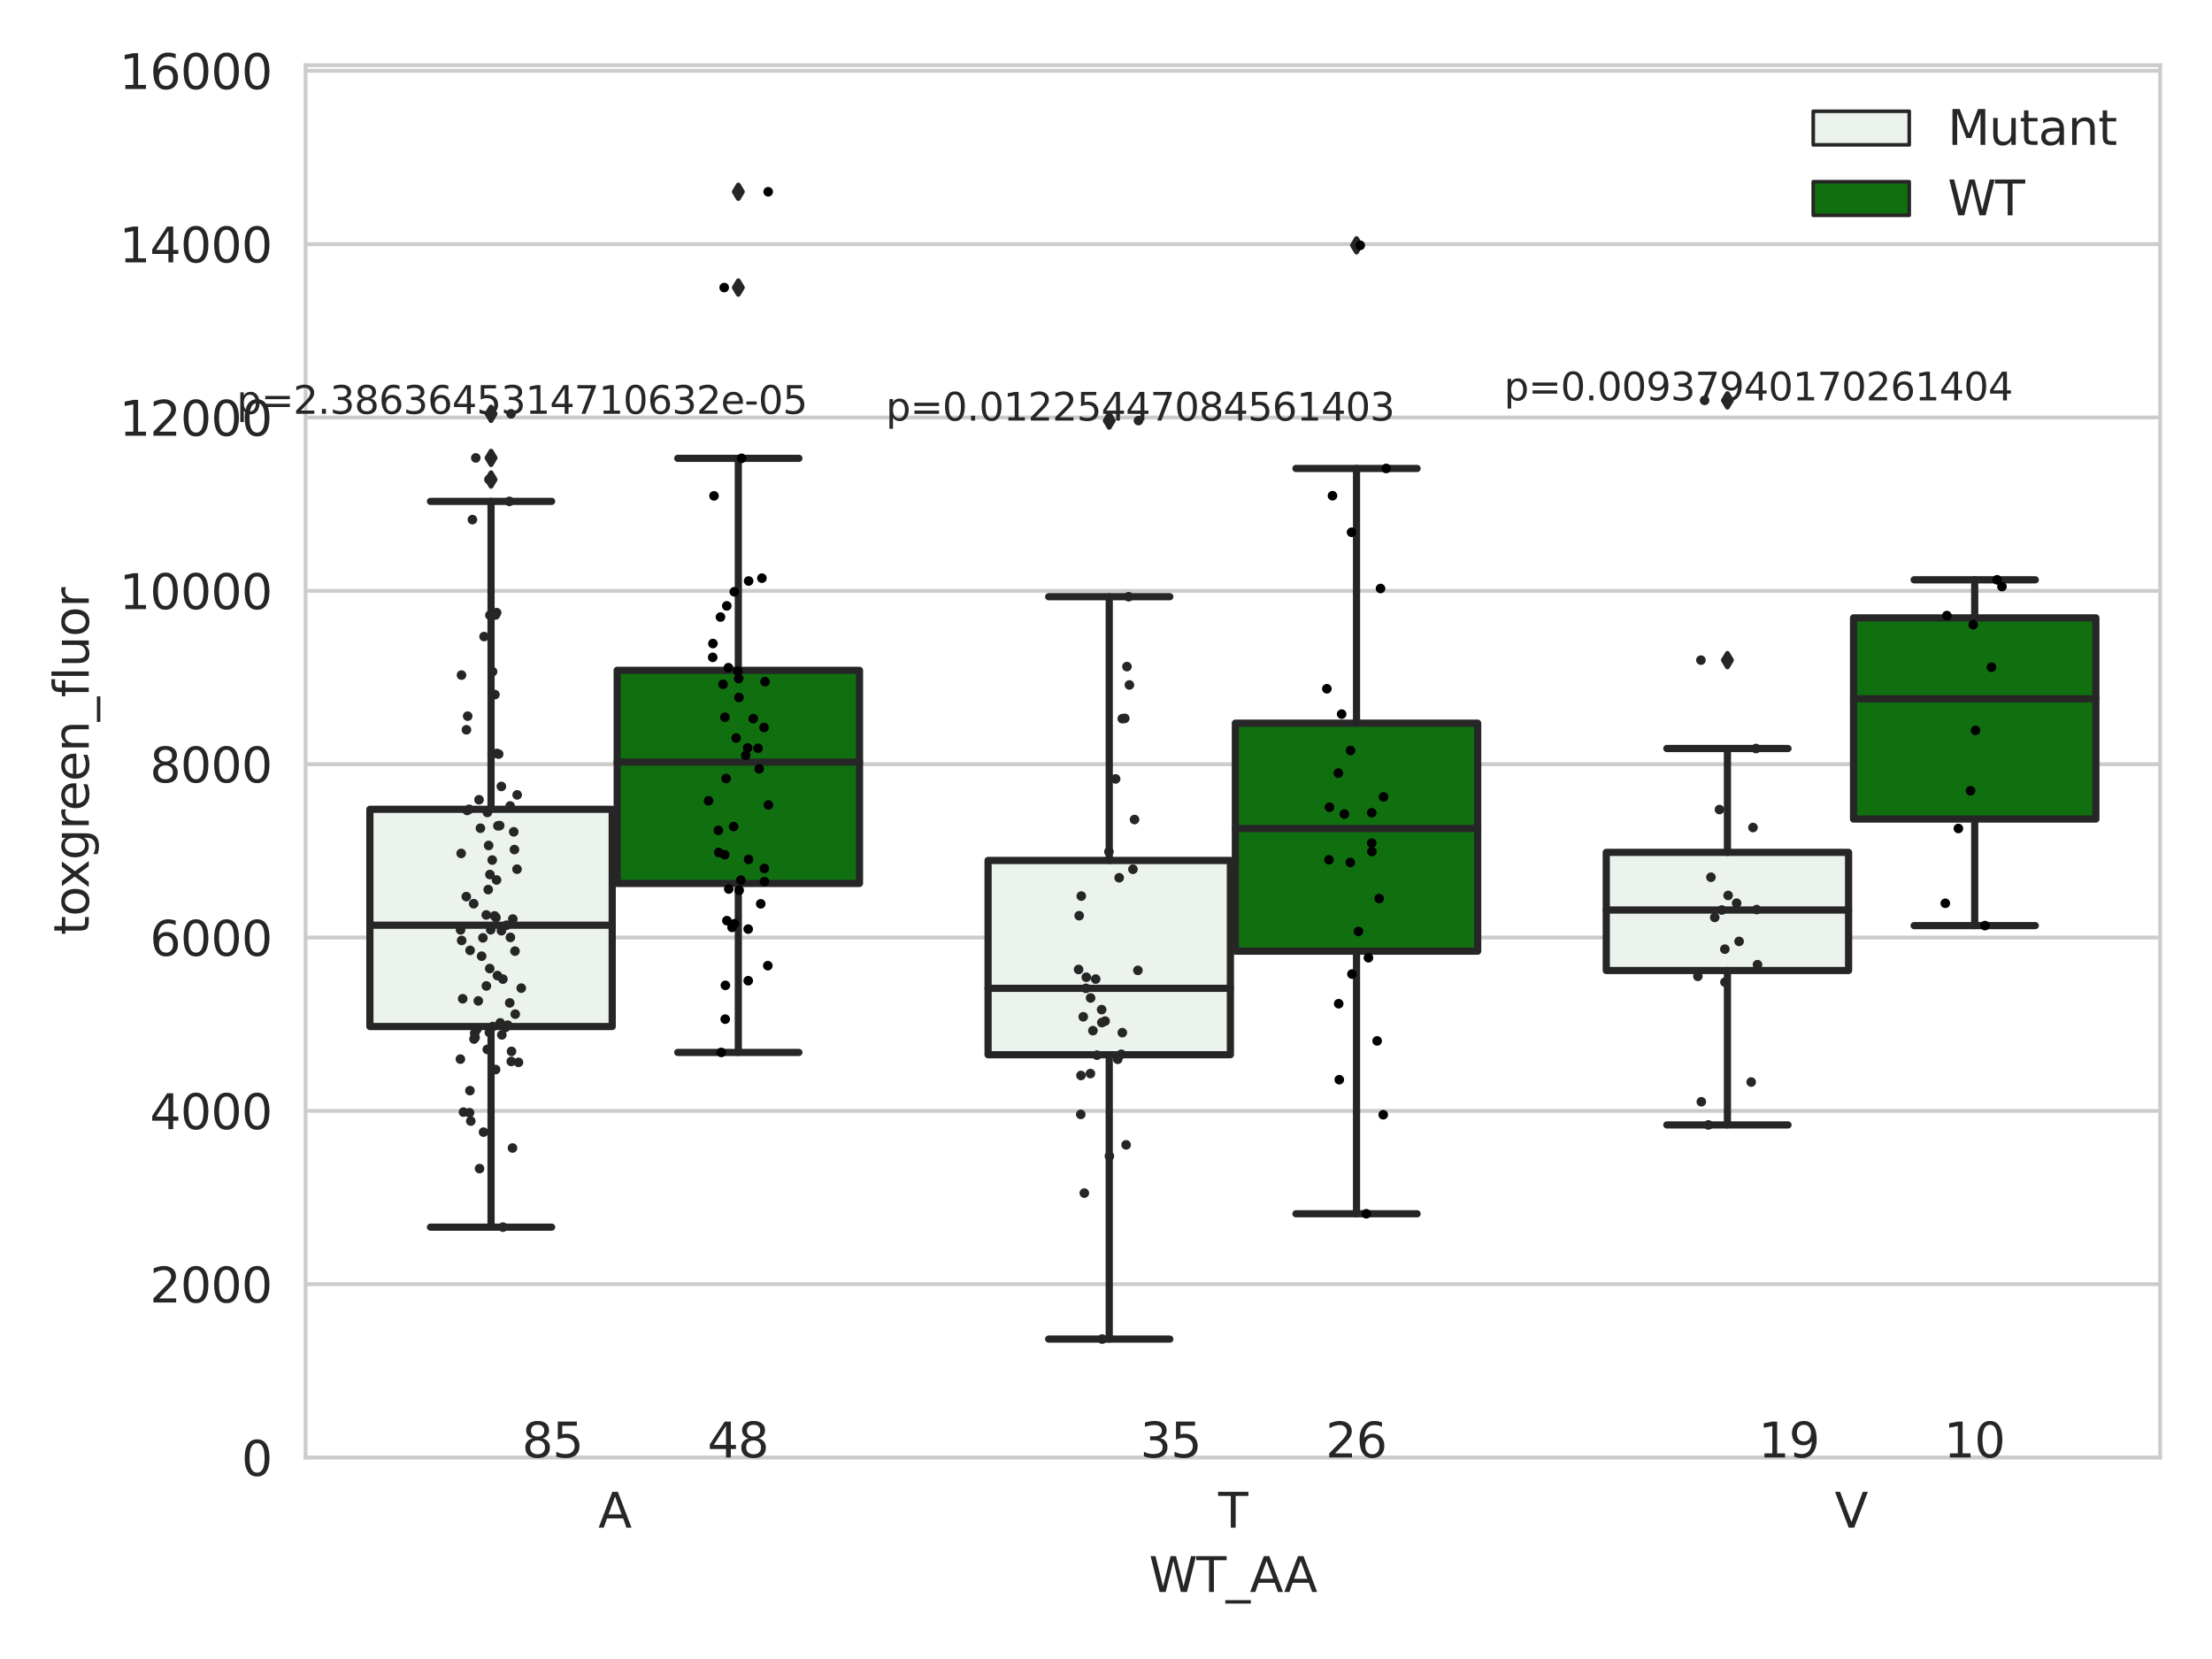<?xml version="1.0" encoding="utf-8" standalone="no"?>
<!DOCTYPE svg PUBLIC "-//W3C//DTD SVG 1.1//EN"
  "http://www.w3.org/Graphics/SVG/1.1/DTD/svg11.dtd">
<svg xmlns:xlink="http://www.w3.org/1999/xlink" width="460.8pt" height="345.6pt" viewBox="0 0 460.8 345.6" xmlns="http://www.w3.org/2000/svg" version="1.1">
 <defs>
  <style type="text/css">*{stroke-linejoin: round; stroke-linecap: butt}</style>
 </defs>
 <g id="figure_1">
  <g id="patch_1">
   <path d="M 0 345.6 
L 460.8 345.6 
L 460.8 0 
L 0 0 
z
" style="fill: #ffffff"/>
  </g>
  <g id="axes_1">
   <g id="patch_2">
    <path d="M 63.661 303.64 
L 450 303.64 
L 450 13.58 
L 63.661 13.58 
z
" style="fill: #ffffff"/>
   </g>
   <g id="matplotlib.axis_1">
    <g id="xtick_1">
     <g id="text_1">
      <!-- A -->
      <g style="fill: #262626" transform="translate(124.631 318.238) scale(0.1 -0.1)">
       <defs>
        <path id="DejaVuSans-41" d="M 2188 4044 
L 1331 1722 
L 3047 1722 
L 2188 4044 
z
M 1831 4666 
L 2547 4666 
L 4325 0 
L 3669 0 
L 3244 1197 
L 1141 1197 
L 716 0 
L 50 0 
L 1831 4666 
z
" transform="scale(0.016)"/>
       </defs>
       <use xlink:href="#DejaVuSans-41"/>
      </g>
     </g>
    </g>
    <g id="xtick_2">
     <g id="text_2">
      <!-- T -->
      <g style="fill: #262626" transform="translate(253.777 318.238) scale(0.1 -0.1)">
       <defs>
        <path id="DejaVuSans-54" d="M -19 4666 
L 3928 4666 
L 3928 4134 
L 2272 4134 
L 2272 0 
L 1638 0 
L 1638 4134 
L -19 4134 
L -19 4666 
z
" transform="scale(0.016)"/>
       </defs>
       <use xlink:href="#DejaVuSans-54"/>
      </g>
     </g>
    </g>
    <g id="xtick_3">
     <g id="text_3">
      <!-- V -->
      <g style="fill: #262626" transform="translate(382.19 318.238) scale(0.1 -0.1)">
       <defs>
        <path id="DejaVuSans-56" d="M 1831 0 
L 50 4666 
L 709 4666 
L 2188 738 
L 3669 4666 
L 4325 4666 
L 2547 0 
L 1831 0 
z
" transform="scale(0.016)"/>
       </defs>
       <use xlink:href="#DejaVuSans-56"/>
      </g>
     </g>
    </g>
    <g id="text_4">
     <!-- WT_AA -->
     <g style="fill: #262626" transform="translate(239.355 331.638) scale(0.1 -0.1)">
      <defs>
       <path id="DejaVuSans-57" d="M 213 4666 
L 850 4666 
L 1831 722 
L 2809 4666 
L 3519 4666 
L 4500 722 
L 5478 4666 
L 6119 4666 
L 4947 0 
L 4153 0 
L 3169 4050 
L 2175 0 
L 1381 0 
L 213 4666 
z
" transform="scale(0.016)"/>
       <path id="DejaVuSans-5f" d="M 3263 -1063 
L 3263 -1509 
L -63 -1509 
L -63 -1063 
L 3263 -1063 
z
" transform="scale(0.016)"/>
      </defs>
      <use xlink:href="#DejaVuSans-57"/>
      <use xlink:href="#DejaVuSans-54" x="98.877"/>
      <use xlink:href="#DejaVuSans-5f" x="159.961"/>
      <use xlink:href="#DejaVuSans-41" x="209.961"/>
      <use xlink:href="#DejaVuSans-41" x="281.119"/>
     </g>
    </g>
   </g>
   <g id="matplotlib.axis_2">
    <g id="ytick_1">
     <g id="line2d_1">
      <path d="M 63.661 303.64 
L 450 303.64 
" clip-path="url(#p2d5aaeea59)" style="fill: none; stroke: #cccccc; stroke-width: 0.8; stroke-linecap: round"/>
     </g>
     <g id="text_5">
      <!-- 0 -->
      <g style="fill: #262626" transform="translate(50.299 307.439) scale(0.1 -0.1)">
       <defs>
        <path id="DejaVuSans-30" d="M 2034 4250 
Q 1547 4250 1301 3770 
Q 1056 3291 1056 2328 
Q 1056 1369 1301 889 
Q 1547 409 2034 409 
Q 2525 409 2770 889 
Q 3016 1369 3016 2328 
Q 3016 3291 2770 3770 
Q 2525 4250 2034 4250 
z
M 2034 4750 
Q 2819 4750 3233 4129 
Q 3647 3509 3647 2328 
Q 3647 1150 3233 529 
Q 2819 -91 2034 -91 
Q 1250 -91 836 529 
Q 422 1150 422 2328 
Q 422 3509 836 4129 
Q 1250 4750 2034 4750 
z
" transform="scale(0.016)"/>
       </defs>
       <use xlink:href="#DejaVuSans-30"/>
      </g>
     </g>
    </g>
    <g id="ytick_2">
     <g id="line2d_2">
      <path d="M 63.661 267.529 
L 450 267.529 
" clip-path="url(#p2d5aaeea59)" style="fill: none; stroke: #cccccc; stroke-width: 0.8; stroke-linecap: round"/>
     </g>
     <g id="text_6">
      <!-- 2000 -->
      <g style="fill: #262626" transform="translate(31.211 271.328) scale(0.1 -0.1)">
       <defs>
        <path id="DejaVuSans-32" d="M 1228 531 
L 3431 531 
L 3431 0 
L 469 0 
L 469 531 
Q 828 903 1448 1529 
Q 2069 2156 2228 2338 
Q 2531 2678 2651 2914 
Q 2772 3150 2772 3378 
Q 2772 3750 2511 3984 
Q 2250 4219 1831 4219 
Q 1534 4219 1204 4116 
Q 875 4013 500 3803 
L 500 4441 
Q 881 4594 1212 4672 
Q 1544 4750 1819 4750 
Q 2544 4750 2975 4387 
Q 3406 4025 3406 3419 
Q 3406 3131 3298 2873 
Q 3191 2616 2906 2266 
Q 2828 2175 2409 1742 
Q 1991 1309 1228 531 
z
" transform="scale(0.016)"/>
       </defs>
       <use xlink:href="#DejaVuSans-32"/>
       <use xlink:href="#DejaVuSans-30" x="63.623"/>
       <use xlink:href="#DejaVuSans-30" x="127.246"/>
       <use xlink:href="#DejaVuSans-30" x="190.869"/>
      </g>
     </g>
    </g>
    <g id="ytick_3">
     <g id="line2d_3">
      <path d="M 63.661 231.417 
L 450 231.417 
" clip-path="url(#p2d5aaeea59)" style="fill: none; stroke: #cccccc; stroke-width: 0.8; stroke-linecap: round"/>
     </g>
     <g id="text_7">
      <!-- 4000 -->
      <g style="fill: #262626" transform="translate(31.211 235.216) scale(0.1 -0.1)">
       <defs>
        <path id="DejaVuSans-34" d="M 2419 4116 
L 825 1625 
L 2419 1625 
L 2419 4116 
z
M 2253 4666 
L 3047 4666 
L 3047 1625 
L 3713 1625 
L 3713 1100 
L 3047 1100 
L 3047 0 
L 2419 0 
L 2419 1100 
L 313 1100 
L 313 1709 
L 2253 4666 
z
" transform="scale(0.016)"/>
       </defs>
       <use xlink:href="#DejaVuSans-34"/>
       <use xlink:href="#DejaVuSans-30" x="63.623"/>
       <use xlink:href="#DejaVuSans-30" x="127.246"/>
       <use xlink:href="#DejaVuSans-30" x="190.869"/>
      </g>
     </g>
    </g>
    <g id="ytick_4">
     <g id="line2d_4">
      <path d="M 63.661 195.306 
L 450 195.306 
" clip-path="url(#p2d5aaeea59)" style="fill: none; stroke: #cccccc; stroke-width: 0.8; stroke-linecap: round"/>
     </g>
     <g id="text_8">
      <!-- 6000 -->
      <g style="fill: #262626" transform="translate(31.211 199.105) scale(0.1 -0.1)">
       <defs>
        <path id="DejaVuSans-36" d="M 2113 2584 
Q 1688 2584 1439 2293 
Q 1191 2003 1191 1497 
Q 1191 994 1439 701 
Q 1688 409 2113 409 
Q 2538 409 2786 701 
Q 3034 994 3034 1497 
Q 3034 2003 2786 2293 
Q 2538 2584 2113 2584 
z
M 3366 4563 
L 3366 3988 
Q 3128 4100 2886 4159 
Q 2644 4219 2406 4219 
Q 1781 4219 1451 3797 
Q 1122 3375 1075 2522 
Q 1259 2794 1537 2939 
Q 1816 3084 2150 3084 
Q 2853 3084 3261 2657 
Q 3669 2231 3669 1497 
Q 3669 778 3244 343 
Q 2819 -91 2113 -91 
Q 1303 -91 875 529 
Q 447 1150 447 2328 
Q 447 3434 972 4092 
Q 1497 4750 2381 4750 
Q 2619 4750 2861 4703 
Q 3103 4656 3366 4563 
z
" transform="scale(0.016)"/>
       </defs>
       <use xlink:href="#DejaVuSans-36"/>
       <use xlink:href="#DejaVuSans-30" x="63.623"/>
       <use xlink:href="#DejaVuSans-30" x="127.246"/>
       <use xlink:href="#DejaVuSans-30" x="190.869"/>
      </g>
     </g>
    </g>
    <g id="ytick_5">
     <g id="line2d_5">
      <path d="M 63.661 159.194 
L 450 159.194 
" clip-path="url(#p2d5aaeea59)" style="fill: none; stroke: #cccccc; stroke-width: 0.8; stroke-linecap: round"/>
     </g>
     <g id="text_9">
      <!-- 8000 -->
      <g style="fill: #262626" transform="translate(31.211 162.994) scale(0.1 -0.1)">
       <defs>
        <path id="DejaVuSans-38" d="M 2034 2216 
Q 1584 2216 1326 1975 
Q 1069 1734 1069 1313 
Q 1069 891 1326 650 
Q 1584 409 2034 409 
Q 2484 409 2743 651 
Q 3003 894 3003 1313 
Q 3003 1734 2745 1975 
Q 2488 2216 2034 2216 
z
M 1403 2484 
Q 997 2584 770 2862 
Q 544 3141 544 3541 
Q 544 4100 942 4425 
Q 1341 4750 2034 4750 
Q 2731 4750 3128 4425 
Q 3525 4100 3525 3541 
Q 3525 3141 3298 2862 
Q 3072 2584 2669 2484 
Q 3125 2378 3379 2068 
Q 3634 1759 3634 1313 
Q 3634 634 3220 271 
Q 2806 -91 2034 -91 
Q 1263 -91 848 271 
Q 434 634 434 1313 
Q 434 1759 690 2068 
Q 947 2378 1403 2484 
z
M 1172 3481 
Q 1172 3119 1398 2916 
Q 1625 2713 2034 2713 
Q 2441 2713 2670 2916 
Q 2900 3119 2900 3481 
Q 2900 3844 2670 4047 
Q 2441 4250 2034 4250 
Q 1625 4250 1398 4047 
Q 1172 3844 1172 3481 
z
" transform="scale(0.016)"/>
       </defs>
       <use xlink:href="#DejaVuSans-38"/>
       <use xlink:href="#DejaVuSans-30" x="63.623"/>
       <use xlink:href="#DejaVuSans-30" x="127.246"/>
       <use xlink:href="#DejaVuSans-30" x="190.869"/>
      </g>
     </g>
    </g>
    <g id="ytick_6">
     <g id="line2d_6">
      <path d="M 63.661 123.083 
L 450 123.083 
" clip-path="url(#p2d5aaeea59)" style="fill: none; stroke: #cccccc; stroke-width: 0.8; stroke-linecap: round"/>
     </g>
     <g id="text_10">
      <!-- 10000 -->
      <g style="fill: #262626" transform="translate(24.849 126.882) scale(0.1 -0.1)">
       <defs>
        <path id="DejaVuSans-31" d="M 794 531 
L 1825 531 
L 1825 4091 
L 703 3866 
L 703 4441 
L 1819 4666 
L 2450 4666 
L 2450 531 
L 3481 531 
L 3481 0 
L 794 0 
L 794 531 
z
" transform="scale(0.016)"/>
       </defs>
       <use xlink:href="#DejaVuSans-31"/>
       <use xlink:href="#DejaVuSans-30" x="63.623"/>
       <use xlink:href="#DejaVuSans-30" x="127.246"/>
       <use xlink:href="#DejaVuSans-30" x="190.869"/>
       <use xlink:href="#DejaVuSans-30" x="254.492"/>
      </g>
     </g>
    </g>
    <g id="ytick_7">
     <g id="line2d_7">
      <path d="M 63.661 86.972 
L 450 86.972 
" clip-path="url(#p2d5aaeea59)" style="fill: none; stroke: #cccccc; stroke-width: 0.8; stroke-linecap: round"/>
     </g>
     <g id="text_11">
      <!-- 12000 -->
      <g style="fill: #262626" transform="translate(24.849 90.771) scale(0.1 -0.1)">
       <use xlink:href="#DejaVuSans-31"/>
       <use xlink:href="#DejaVuSans-32" x="63.623"/>
       <use xlink:href="#DejaVuSans-30" x="127.246"/>
       <use xlink:href="#DejaVuSans-30" x="190.869"/>
       <use xlink:href="#DejaVuSans-30" x="254.492"/>
      </g>
     </g>
    </g>
    <g id="ytick_8">
     <g id="line2d_8">
      <path d="M 63.661 50.86 
L 450 50.86 
" clip-path="url(#p2d5aaeea59)" style="fill: none; stroke: #cccccc; stroke-width: 0.8; stroke-linecap: round"/>
     </g>
     <g id="text_12">
      <!-- 14000 -->
      <g style="fill: #262626" transform="translate(24.849 54.659) scale(0.1 -0.1)">
       <use xlink:href="#DejaVuSans-31"/>
       <use xlink:href="#DejaVuSans-34" x="63.623"/>
       <use xlink:href="#DejaVuSans-30" x="127.246"/>
       <use xlink:href="#DejaVuSans-30" x="190.869"/>
       <use xlink:href="#DejaVuSans-30" x="254.492"/>
      </g>
     </g>
    </g>
    <g id="ytick_9">
     <g id="line2d_9">
      <path d="M 63.661 14.749 
L 450 14.749 
" clip-path="url(#p2d5aaeea59)" style="fill: none; stroke: #cccccc; stroke-width: 0.8; stroke-linecap: round"/>
     </g>
     <g id="text_13">
      <!-- 16000 -->
      <g style="fill: #262626" transform="translate(24.849 18.548) scale(0.1 -0.1)">
       <use xlink:href="#DejaVuSans-31"/>
       <use xlink:href="#DejaVuSans-36" x="63.623"/>
       <use xlink:href="#DejaVuSans-30" x="127.246"/>
       <use xlink:href="#DejaVuSans-30" x="190.869"/>
       <use xlink:href="#DejaVuSans-30" x="254.492"/>
      </g>
     </g>
    </g>
    <g id="text_14">
     <!-- toxgreen_fluor -->
     <g style="fill: #262626" transform="translate(18.491 194.805) rotate(-90) scale(0.1 -0.1)">
      <defs>
       <path id="DejaVuSans-74" d="M 1172 4494 
L 1172 3500 
L 2356 3500 
L 2356 3053 
L 1172 3053 
L 1172 1153 
Q 1172 725 1289 603 
Q 1406 481 1766 481 
L 2356 481 
L 2356 0 
L 1766 0 
Q 1100 0 847 248 
Q 594 497 594 1153 
L 594 3053 
L 172 3053 
L 172 3500 
L 594 3500 
L 594 4494 
L 1172 4494 
z
" transform="scale(0.016)"/>
       <path id="DejaVuSans-6f" d="M 1959 3097 
Q 1497 3097 1228 2736 
Q 959 2375 959 1747 
Q 959 1119 1226 758 
Q 1494 397 1959 397 
Q 2419 397 2687 759 
Q 2956 1122 2956 1747 
Q 2956 2369 2687 2733 
Q 2419 3097 1959 3097 
z
M 1959 3584 
Q 2709 3584 3137 3096 
Q 3566 2609 3566 1747 
Q 3566 888 3137 398 
Q 2709 -91 1959 -91 
Q 1206 -91 779 398 
Q 353 888 353 1747 
Q 353 2609 779 3096 
Q 1206 3584 1959 3584 
z
" transform="scale(0.016)"/>
       <path id="DejaVuSans-78" d="M 3513 3500 
L 2247 1797 
L 3578 0 
L 2900 0 
L 1881 1375 
L 863 0 
L 184 0 
L 1544 1831 
L 300 3500 
L 978 3500 
L 1906 2253 
L 2834 3500 
L 3513 3500 
z
" transform="scale(0.016)"/>
       <path id="DejaVuSans-67" d="M 2906 1791 
Q 2906 2416 2648 2759 
Q 2391 3103 1925 3103 
Q 1463 3103 1205 2759 
Q 947 2416 947 1791 
Q 947 1169 1205 825 
Q 1463 481 1925 481 
Q 2391 481 2648 825 
Q 2906 1169 2906 1791 
z
M 3481 434 
Q 3481 -459 3084 -895 
Q 2688 -1331 1869 -1331 
Q 1566 -1331 1297 -1286 
Q 1028 -1241 775 -1147 
L 775 -588 
Q 1028 -725 1275 -790 
Q 1522 -856 1778 -856 
Q 2344 -856 2625 -561 
Q 2906 -266 2906 331 
L 2906 616 
Q 2728 306 2450 153 
Q 2172 0 1784 0 
Q 1141 0 747 490 
Q 353 981 353 1791 
Q 353 2603 747 3093 
Q 1141 3584 1784 3584 
Q 2172 3584 2450 3431 
Q 2728 3278 2906 2969 
L 2906 3500 
L 3481 3500 
L 3481 434 
z
" transform="scale(0.016)"/>
       <path id="DejaVuSans-72" d="M 2631 2963 
Q 2534 3019 2420 3045 
Q 2306 3072 2169 3072 
Q 1681 3072 1420 2755 
Q 1159 2438 1159 1844 
L 1159 0 
L 581 0 
L 581 3500 
L 1159 3500 
L 1159 2956 
Q 1341 3275 1631 3429 
Q 1922 3584 2338 3584 
Q 2397 3584 2469 3576 
Q 2541 3569 2628 3553 
L 2631 2963 
z
" transform="scale(0.016)"/>
       <path id="DejaVuSans-65" d="M 3597 1894 
L 3597 1613 
L 953 1613 
Q 991 1019 1311 708 
Q 1631 397 2203 397 
Q 2534 397 2845 478 
Q 3156 559 3463 722 
L 3463 178 
Q 3153 47 2828 -22 
Q 2503 -91 2169 -91 
Q 1331 -91 842 396 
Q 353 884 353 1716 
Q 353 2575 817 3079 
Q 1281 3584 2069 3584 
Q 2775 3584 3186 3129 
Q 3597 2675 3597 1894 
z
M 3022 2063 
Q 3016 2534 2758 2815 
Q 2500 3097 2075 3097 
Q 1594 3097 1305 2825 
Q 1016 2553 972 2059 
L 3022 2063 
z
" transform="scale(0.016)"/>
       <path id="DejaVuSans-6e" d="M 3513 2113 
L 3513 0 
L 2938 0 
L 2938 2094 
Q 2938 2591 2744 2837 
Q 2550 3084 2163 3084 
Q 1697 3084 1428 2787 
Q 1159 2491 1159 1978 
L 1159 0 
L 581 0 
L 581 3500 
L 1159 3500 
L 1159 2956 
Q 1366 3272 1645 3428 
Q 1925 3584 2291 3584 
Q 2894 3584 3203 3211 
Q 3513 2838 3513 2113 
z
" transform="scale(0.016)"/>
       <path id="DejaVuSans-66" d="M 2375 4863 
L 2375 4384 
L 1825 4384 
Q 1516 4384 1395 4259 
Q 1275 4134 1275 3809 
L 1275 3500 
L 2222 3500 
L 2222 3053 
L 1275 3053 
L 1275 0 
L 697 0 
L 697 3053 
L 147 3053 
L 147 3500 
L 697 3500 
L 697 3744 
Q 697 4328 969 4595 
Q 1241 4863 1831 4863 
L 2375 4863 
z
" transform="scale(0.016)"/>
       <path id="DejaVuSans-6c" d="M 603 4863 
L 1178 4863 
L 1178 0 
L 603 0 
L 603 4863 
z
" transform="scale(0.016)"/>
       <path id="DejaVuSans-75" d="M 544 1381 
L 544 3500 
L 1119 3500 
L 1119 1403 
Q 1119 906 1312 657 
Q 1506 409 1894 409 
Q 2359 409 2629 706 
Q 2900 1003 2900 1516 
L 2900 3500 
L 3475 3500 
L 3475 0 
L 2900 0 
L 2900 538 
Q 2691 219 2414 64 
Q 2138 -91 1772 -91 
Q 1169 -91 856 284 
Q 544 659 544 1381 
z
M 1991 3584 
L 1991 3584 
z
" transform="scale(0.016)"/>
      </defs>
      <use xlink:href="#DejaVuSans-74"/>
      <use xlink:href="#DejaVuSans-6f" x="39.209"/>
      <use xlink:href="#DejaVuSans-78" x="97.266"/>
      <use xlink:href="#DejaVuSans-67" x="156.445"/>
      <use xlink:href="#DejaVuSans-72" x="219.922"/>
      <use xlink:href="#DejaVuSans-65" x="258.785"/>
      <use xlink:href="#DejaVuSans-65" x="320.309"/>
      <use xlink:href="#DejaVuSans-6e" x="381.832"/>
      <use xlink:href="#DejaVuSans-5f" x="445.211"/>
      <use xlink:href="#DejaVuSans-66" x="495.211"/>
      <use xlink:href="#DejaVuSans-6c" x="530.416"/>
      <use xlink:href="#DejaVuSans-75" x="558.199"/>
      <use xlink:href="#DejaVuSans-6f" x="621.578"/>
      <use xlink:href="#DejaVuSans-72" x="682.76"/>
     </g>
    </g>
   </g>
   <g id="patch_3">
    <path d="M 77.054 213.844 
L 127.536 213.844 
L 127.536 168.595 
L 77.054 168.595 
L 77.054 213.844 
z
" clip-path="url(#p2d5aaeea59)" style="fill: #ecf2ec; stroke: #262626; stroke-width: 1.5; stroke-linejoin: miter"/>
   </g>
   <g id="patch_4">
    <path d="M 128.566 184.034 
L 179.048 184.034 
L 179.048 139.639 
L 128.566 139.639 
L 128.566 184.034 
z
" clip-path="url(#p2d5aaeea59)" style="fill: #107010; stroke: #262626; stroke-width: 1.5; stroke-linejoin: miter"/>
   </g>
   <g id="patch_5">
    <path d="M 205.834 219.718 
L 256.316 219.718 
L 256.316 179.251 
L 205.834 179.251 
L 205.834 219.718 
z
" clip-path="url(#p2d5aaeea59)" style="fill: #ecf2ec; stroke: #262626; stroke-width: 1.5; stroke-linejoin: miter"/>
   </g>
   <g id="patch_6">
    <path d="M 257.346 198.144 
L 307.827 198.144 
L 307.827 150.655 
L 257.346 150.655 
L 257.346 198.144 
z
" clip-path="url(#p2d5aaeea59)" style="fill: #107010; stroke: #262626; stroke-width: 1.5; stroke-linejoin: miter"/>
   </g>
   <g id="patch_7">
    <path d="M 334.613 202.174 
L 385.095 202.174 
L 385.095 177.565 
L 334.613 177.565 
L 334.613 202.174 
z
" clip-path="url(#p2d5aaeea59)" style="fill: #ecf2ec; stroke: #262626; stroke-width: 1.5; stroke-linejoin: miter"/>
   </g>
   <g id="patch_8">
    <path d="M 386.125 170.624 
L 436.607 170.624 
L 436.607 128.713 
L 386.125 128.713 
L 386.125 170.624 
z
" clip-path="url(#p2d5aaeea59)" style="fill: #107010; stroke: #262626; stroke-width: 1.5; stroke-linejoin: miter"/>
   </g>
   <g id="patch_9">
    <path d="M 128.051 303.64 
L 128.051 303.64 
L 128.051 303.64 
L 128.051 303.64 
z
" clip-path="url(#p2d5aaeea59)" style="fill: #ecf2ec; stroke: #262626; stroke-width: 0.75; stroke-linejoin: miter"/>
   </g>
   <g id="patch_10">
    <path d="M 128.051 303.64 
L 128.051 303.64 
L 128.051 303.64 
L 128.051 303.64 
z
" clip-path="url(#p2d5aaeea59)" style="fill: #107010; stroke: #262626; stroke-width: 0.75; stroke-linejoin: miter"/>
   </g>
   <g id="PathCollection_1"/>
   <g id="PathCollection_2"/>
   <g id="line2d_10">
    <path d="M 102.295 213.844 
L 102.295 255.637 
" clip-path="url(#p2d5aaeea59)" style="fill: none; stroke: #262626; stroke-width: 1.5; stroke-linecap: round"/>
   </g>
   <g id="line2d_11">
    <path d="M 102.295 168.595 
L 102.295 104.445 
" clip-path="url(#p2d5aaeea59)" style="fill: none; stroke: #262626; stroke-width: 1.5; stroke-linecap: round"/>
   </g>
   <g id="line2d_12">
    <path d="M 89.675 255.637 
L 114.916 255.637 
" clip-path="url(#p2d5aaeea59)" style="fill: none; stroke: #262626; stroke-width: 1.5; stroke-linecap: round"/>
   </g>
   <g id="line2d_13">
    <path d="M 89.675 104.445 
L 114.916 104.445 
" clip-path="url(#p2d5aaeea59)" style="fill: none; stroke: #262626; stroke-width: 1.5; stroke-linecap: round"/>
   </g>
   <g id="line2d_14">
    <defs>
     <path id="mefc008fc3e" d="M -0 1.414 
L 0.849 0 
L 0 -1.414 
L -0.849 -0 
z
" style="stroke: #262626; stroke-linejoin: miter"/>
    </defs>
    <g clip-path="url(#p2d5aaeea59)">
     <use xlink:href="#mefc008fc3e" x="102.295" y="95.39" style="fill: #262626; stroke: #262626; stroke-linejoin: miter"/>
     <use xlink:href="#mefc008fc3e" x="102.295" y="86.203" style="fill: #262626; stroke: #262626; stroke-linejoin: miter"/>
     <use xlink:href="#mefc008fc3e" x="102.295" y="99.894" style="fill: #262626; stroke: #262626; stroke-linejoin: miter"/>
    </g>
   </g>
   <g id="line2d_15">
    <path d="M 153.807 184.034 
L 153.807 219.238 
" clip-path="url(#p2d5aaeea59)" style="fill: none; stroke: #262626; stroke-width: 1.5; stroke-linecap: round"/>
   </g>
   <g id="line2d_16">
    <path d="M 153.807 139.639 
L 153.807 95.478 
" clip-path="url(#p2d5aaeea59)" style="fill: none; stroke: #262626; stroke-width: 1.5; stroke-linecap: round"/>
   </g>
   <g id="line2d_17">
    <path d="M 141.187 219.238 
L 166.427 219.238 
" clip-path="url(#p2d5aaeea59)" style="fill: none; stroke: #262626; stroke-width: 1.5; stroke-linecap: round"/>
   </g>
   <g id="line2d_18">
    <path d="M 141.187 95.478 
L 166.427 95.478 
" clip-path="url(#p2d5aaeea59)" style="fill: none; stroke: #262626; stroke-width: 1.5; stroke-linecap: round"/>
   </g>
   <g id="line2d_19">
    <g clip-path="url(#p2d5aaeea59)">
     <use xlink:href="#mefc008fc3e" x="153.807" y="59.905" style="fill: #262626; stroke: #262626; stroke-linejoin: miter"/>
     <use xlink:href="#mefc008fc3e" x="153.807" y="39.95" style="fill: #262626; stroke: #262626; stroke-linejoin: miter"/>
    </g>
   </g>
   <g id="line2d_20">
    <path d="M 231.075 219.718 
L 231.075 278.954 
" clip-path="url(#p2d5aaeea59)" style="fill: none; stroke: #262626; stroke-width: 1.5; stroke-linecap: round"/>
   </g>
   <g id="line2d_21">
    <path d="M 231.075 179.251 
L 231.075 124.306 
" clip-path="url(#p2d5aaeea59)" style="fill: none; stroke: #262626; stroke-width: 1.5; stroke-linecap: round"/>
   </g>
   <g id="line2d_22">
    <path d="M 218.454 278.954 
L 243.695 278.954 
" clip-path="url(#p2d5aaeea59)" style="fill: none; stroke: #262626; stroke-width: 1.5; stroke-linecap: round"/>
   </g>
   <g id="line2d_23">
    <path d="M 218.454 124.306 
L 243.695 124.306 
" clip-path="url(#p2d5aaeea59)" style="fill: none; stroke: #262626; stroke-width: 1.5; stroke-linecap: round"/>
   </g>
   <g id="line2d_24">
    <g clip-path="url(#p2d5aaeea59)">
     <use xlink:href="#mefc008fc3e" x="231.075" y="87.616" style="fill: #262626; stroke: #262626; stroke-linejoin: miter"/>
    </g>
   </g>
   <g id="line2d_25">
    <path d="M 282.587 198.144 
L 282.587 252.854 
" clip-path="url(#p2d5aaeea59)" style="fill: none; stroke: #262626; stroke-width: 1.5; stroke-linecap: round"/>
   </g>
   <g id="line2d_26">
    <path d="M 282.587 150.655 
L 282.587 97.588 
" clip-path="url(#p2d5aaeea59)" style="fill: none; stroke: #262626; stroke-width: 1.5; stroke-linecap: round"/>
   </g>
   <g id="line2d_27">
    <path d="M 269.966 252.854 
L 295.207 252.854 
" clip-path="url(#p2d5aaeea59)" style="fill: none; stroke: #262626; stroke-width: 1.5; stroke-linecap: round"/>
   </g>
   <g id="line2d_28">
    <path d="M 269.966 97.588 
L 295.207 97.588 
" clip-path="url(#p2d5aaeea59)" style="fill: none; stroke: #262626; stroke-width: 1.5; stroke-linecap: round"/>
   </g>
   <g id="line2d_29">
    <g clip-path="url(#p2d5aaeea59)">
     <use xlink:href="#mefc008fc3e" x="282.587" y="51.106" style="fill: #262626; stroke: #262626; stroke-linejoin: miter"/>
    </g>
   </g>
   <g id="line2d_30">
    <path d="M 359.854 202.174 
L 359.854 234.342 
" clip-path="url(#p2d5aaeea59)" style="fill: none; stroke: #262626; stroke-width: 1.5; stroke-linecap: round"/>
   </g>
   <g id="line2d_31">
    <path d="M 359.854 177.565 
L 359.854 155.929 
" clip-path="url(#p2d5aaeea59)" style="fill: none; stroke: #262626; stroke-width: 1.5; stroke-linecap: round"/>
   </g>
   <g id="line2d_32">
    <path d="M 347.234 234.342 
L 372.475 234.342 
" clip-path="url(#p2d5aaeea59)" style="fill: none; stroke: #262626; stroke-width: 1.5; stroke-linecap: round"/>
   </g>
   <g id="line2d_33">
    <path d="M 347.234 155.929 
L 372.475 155.929 
" clip-path="url(#p2d5aaeea59)" style="fill: none; stroke: #262626; stroke-width: 1.5; stroke-linecap: round"/>
   </g>
   <g id="line2d_34">
    <g clip-path="url(#p2d5aaeea59)">
     <use xlink:href="#mefc008fc3e" x="359.854" y="137.519" style="fill: #262626; stroke: #262626; stroke-linejoin: miter"/>
     <use xlink:href="#mefc008fc3e" x="359.854" y="83.406" style="fill: #262626; stroke: #262626; stroke-linejoin: miter"/>
    </g>
   </g>
   <g id="line2d_35">
    <path d="M 411.366 170.624 
L 411.366 192.82 
" clip-path="url(#p2d5aaeea59)" style="fill: none; stroke: #262626; stroke-width: 1.5; stroke-linecap: round"/>
   </g>
   <g id="line2d_36">
    <path d="M 411.366 128.713 
L 411.366 120.785 
" clip-path="url(#p2d5aaeea59)" style="fill: none; stroke: #262626; stroke-width: 1.5; stroke-linecap: round"/>
   </g>
   <g id="line2d_37">
    <path d="M 398.746 192.82 
L 423.987 192.82 
" clip-path="url(#p2d5aaeea59)" style="fill: none; stroke: #262626; stroke-width: 1.5; stroke-linecap: round"/>
   </g>
   <g id="line2d_38">
    <path d="M 398.746 120.785 
L 423.987 120.785 
" clip-path="url(#p2d5aaeea59)" style="fill: none; stroke: #262626; stroke-width: 1.5; stroke-linecap: round"/>
   </g>
   <g id="line2d_39"/>
   <g id="line2d_40">
    <path d="M 77.054 192.737 
L 127.536 192.737 
" clip-path="url(#p2d5aaeea59)" style="fill: none; stroke: #262626; stroke-width: 1.5; stroke-linecap: round"/>
   </g>
   <g id="line2d_41">
    <path d="M 128.566 158.756 
L 179.048 158.756 
" clip-path="url(#p2d5aaeea59)" style="fill: none; stroke: #262626; stroke-width: 1.5; stroke-linecap: round"/>
   </g>
   <g id="line2d_42">
    <path d="M 205.834 205.89 
L 256.316 205.89 
" clip-path="url(#p2d5aaeea59)" style="fill: none; stroke: #262626; stroke-width: 1.5; stroke-linecap: round"/>
   </g>
   <g id="line2d_43">
    <path d="M 257.346 172.602 
L 307.827 172.602 
" clip-path="url(#p2d5aaeea59)" style="fill: none; stroke: #262626; stroke-width: 1.5; stroke-linecap: round"/>
   </g>
   <g id="line2d_44">
    <path d="M 334.613 189.573 
L 385.095 189.573 
" clip-path="url(#p2d5aaeea59)" style="fill: none; stroke: #262626; stroke-width: 1.5; stroke-linecap: round"/>
   </g>
   <g id="line2d_45">
    <path d="M 386.125 145.572 
L 436.607 145.572 
" clip-path="url(#p2d5aaeea59)" style="fill: none; stroke: #262626; stroke-width: 1.5; stroke-linecap: round"/>
   </g>
   <g id="patch_11">
    <path d="M 63.661 303.64 
L 63.661 13.58 
" style="fill: none; stroke: #cccccc; stroke-width: 0.8; stroke-linejoin: miter; stroke-linecap: square"/>
   </g>
   <g id="patch_12">
    <path d="M 450 303.64 
L 450 13.58 
" style="fill: none; stroke: #cccccc; stroke-width: 0.8; stroke-linejoin: miter; stroke-linecap: square"/>
   </g>
   <g id="patch_13">
    <path d="M 63.661 303.64 
L 450 303.64 
" style="fill: none; stroke: #cccccc; stroke-width: 0.8; stroke-linejoin: miter; stroke-linecap: square"/>
   </g>
   <g id="patch_14">
    <path d="M 63.661 13.58 
L 450 13.58 
" style="fill: none; stroke: #cccccc; stroke-width: 0.8; stroke-linejoin: miter; stroke-linecap: square"/>
   </g>
   <g id="PathCollection_3">
    <defs>
     <path id="C0_0_e5d22e5151" d="M 0 1 
C 0.265 1 0.52 0.895 0.707 0.707 
C 0.895 0.52 1 0.265 1 -0 
C 1 -0.265 0.895 -0.52 0.707 -0.707 
C 0.52 -0.895 0.265 -1 0 -1 
C -0.265 -1 -0.52 -0.895 -0.707 -0.707 
C -0.895 -0.52 -1 -0.265 -1 0 
C -1 0.265 -0.895 0.52 -0.707 0.707 
C -0.52 0.895 -0.265 1 0 1 
z
"/>
    </defs>
    <g clip-path="url(#p2d5aaeea59)">
     <use xlink:href="#C0_0_e5d22e5151" x="106.825" y="191.449" style="fill: #262626"/>
    </g>
    <g clip-path="url(#p2d5aaeea59)">
     <use xlink:href="#C0_0_e5d22e5151" x="100.731" y="235.845" style="fill: #262626"/>
    </g>
    <g clip-path="url(#p2d5aaeea59)">
     <use xlink:href="#C0_0_e5d22e5151" x="107.739" y="165.588" style="fill: #262626"/>
    </g>
    <g clip-path="url(#p2d5aaeea59)">
     <use xlink:href="#C0_0_e5d22e5151" x="105.762" y="213.551" style="fill: #262626"/>
    </g>
    <g clip-path="url(#p2d5aaeea59)">
     <use xlink:href="#C0_0_e5d22e5151" x="104.206" y="213.076" style="fill: #262626"/>
    </g>
    <g clip-path="url(#p2d5aaeea59)">
     <use xlink:href="#C0_0_e5d22e5151" x="103.627" y="203.227" style="fill: #262626"/>
    </g>
    <g clip-path="url(#p2d5aaeea59)">
     <use xlink:href="#C0_0_e5d22e5151" x="106.117" y="104.445" style="fill: #262626"/>
    </g>
    <g clip-path="url(#p2d5aaeea59)">
     <use xlink:href="#C0_0_e5d22e5151" x="97.169" y="152.03" style="fill: #262626"/>
    </g>
    <g clip-path="url(#p2d5aaeea59)">
     <use xlink:href="#C0_0_e5d22e5151" x="100.332" y="199.188" style="fill: #262626"/>
    </g>
    <g clip-path="url(#p2d5aaeea59)">
     <use xlink:href="#C0_0_e5d22e5151" x="97.814" y="231.798" style="fill: #262626"/>
    </g>
    <g clip-path="url(#p2d5aaeea59)">
     <use xlink:href="#C0_0_e5d22e5151" x="107.335" y="211.267" style="fill: #262626"/>
    </g>
    <g clip-path="url(#p2d5aaeea59)">
     <use xlink:href="#C0_0_e5d22e5151" x="100.84" y="132.609" style="fill: #262626"/>
    </g>
    <g clip-path="url(#p2d5aaeea59)">
     <use xlink:href="#C0_0_e5d22e5151" x="104.781" y="255.637" style="fill: #262626"/>
    </g>
    <g clip-path="url(#p2d5aaeea59)">
     <use xlink:href="#C0_0_e5d22e5151" x="98.073" y="233.54" style="fill: #262626"/>
    </g>
    <g clip-path="url(#p2d5aaeea59)">
     <use xlink:href="#C0_0_e5d22e5151" x="100.081" y="172.531" style="fill: #262626"/>
    </g>
    <g clip-path="url(#p2d5aaeea59)">
     <use xlink:href="#C0_0_e5d22e5151" x="102.539" y="179.166" style="fill: #262626"/>
    </g>
    <g clip-path="url(#p2d5aaeea59)">
     <use xlink:href="#C0_0_e5d22e5151" x="97.316" y="168.829" style="fill: #262626"/>
    </g>
    <g clip-path="url(#p2d5aaeea59)">
     <use xlink:href="#C0_0_e5d22e5151" x="103.248" y="222.804" style="fill: #262626"/>
    </g>
    <g clip-path="url(#p2d5aaeea59)">
     <use xlink:href="#C0_0_e5d22e5151" x="98.678" y="188.262" style="fill: #262626"/>
    </g>
    <g clip-path="url(#p2d5aaeea59)">
     <use xlink:href="#C0_0_e5d22e5151" x="100.599" y="195.374" style="fill: #262626"/>
    </g>
    <g clip-path="url(#p2d5aaeea59)">
     <use xlink:href="#C0_0_e5d22e5151" x="99.9" y="243.439" style="fill: #262626"/>
    </g>
    <g clip-path="url(#p2d5aaeea59)">
     <use xlink:href="#C0_0_e5d22e5151" x="105.539" y="192.737" style="fill: #262626"/>
    </g>
    <g clip-path="url(#p2d5aaeea59)">
     <use xlink:href="#C0_0_e5d22e5151" x="97.931" y="197.976" style="fill: #262626"/>
    </g>
    <g clip-path="url(#p2d5aaeea59)">
     <use xlink:href="#C0_0_e5d22e5151" x="95.944" y="193.706" style="fill: #262626"/>
    </g>
    <g clip-path="url(#p2d5aaeea59)">
     <use xlink:href="#C0_0_e5d22e5151" x="102.053" y="128.157" style="fill: #262626"/>
    </g>
    <g clip-path="url(#p2d5aaeea59)">
     <use xlink:href="#C0_0_e5d22e5151" x="97.893" y="227.193" style="fill: #262626"/>
    </g>
    <g clip-path="url(#p2d5aaeea59)">
     <use xlink:href="#C0_0_e5d22e5151" x="108.588" y="205.845" style="fill: #262626"/>
    </g>
    <g clip-path="url(#p2d5aaeea59)">
     <use xlink:href="#C0_0_e5d22e5151" x="102.66" y="213.844" style="fill: #262626"/>
    </g>
    <g clip-path="url(#p2d5aaeea59)">
     <use xlink:href="#C0_0_e5d22e5151" x="97.427" y="149.186" style="fill: #262626"/>
    </g>
    <g clip-path="url(#p2d5aaeea59)">
     <use xlink:href="#C0_0_e5d22e5151" x="107.017" y="173.286" style="fill: #262626"/>
    </g>
    <g clip-path="url(#p2d5aaeea59)">
     <use xlink:href="#C0_0_e5d22e5151" x="107.167" y="176.979" style="fill: #262626"/>
    </g>
    <g clip-path="url(#p2d5aaeea59)">
     <use xlink:href="#C0_0_e5d22e5151" x="101.791" y="176.125" style="fill: #262626"/>
    </g>
    <g clip-path="url(#p2d5aaeea59)">
     <use xlink:href="#C0_0_e5d22e5151" x="99.115" y="95.39" style="fill: #262626"/>
    </g>
    <g clip-path="url(#p2d5aaeea59)">
     <use xlink:href="#C0_0_e5d22e5151" x="98.742" y="216.451" style="fill: #262626"/>
    </g>
    <g clip-path="url(#p2d5aaeea59)">
     <use xlink:href="#C0_0_e5d22e5151" x="106.324" y="195.275" style="fill: #262626"/>
    </g>
    <g clip-path="url(#p2d5aaeea59)">
     <use xlink:href="#C0_0_e5d22e5151" x="103.315" y="191.137" style="fill: #262626"/>
    </g>
    <g clip-path="url(#p2d5aaeea59)">
     <use xlink:href="#C0_0_e5d22e5151" x="101.301" y="190.596" style="fill: #262626"/>
    </g>
    <g clip-path="url(#p2d5aaeea59)">
     <use xlink:href="#C0_0_e5d22e5151" x="104.759" y="203.964" style="fill: #262626"/>
    </g>
    <g clip-path="url(#p2d5aaeea59)">
     <use xlink:href="#C0_0_e5d22e5151" x="102.221" y="193.683" style="fill: #262626"/>
    </g>
    <g clip-path="url(#p2d5aaeea59)">
     <use xlink:href="#C0_0_e5d22e5151" x="103.203" y="128.114" style="fill: #262626"/>
    </g>
    <g clip-path="url(#p2d5aaeea59)">
     <use xlink:href="#C0_0_e5d22e5151" x="97.726" y="168.595" style="fill: #262626"/>
    </g>
    <g clip-path="url(#p2d5aaeea59)">
     <use xlink:href="#C0_0_e5d22e5151" x="102.531" y="157.008" style="fill: #262626"/>
    </g>
    <g clip-path="url(#p2d5aaeea59)">
     <use xlink:href="#C0_0_e5d22e5151" x="98.88" y="215.247" style="fill: #262626"/>
    </g>
    <g clip-path="url(#p2d5aaeea59)">
     <use xlink:href="#C0_0_e5d22e5151" x="106.272" y="167.895" style="fill: #262626"/>
    </g>
    <g clip-path="url(#p2d5aaeea59)">
     <use xlink:href="#C0_0_e5d22e5151" x="97.136" y="186.778" style="fill: #262626"/>
    </g>
    <g clip-path="url(#p2d5aaeea59)">
     <use xlink:href="#C0_0_e5d22e5151" x="103.03" y="190.796" style="fill: #262626"/>
    </g>
    <g clip-path="url(#p2d5aaeea59)">
     <use xlink:href="#C0_0_e5d22e5151" x="95.909" y="220.635" style="fill: #262626"/>
    </g>
    <g clip-path="url(#p2d5aaeea59)">
     <use xlink:href="#C0_0_e5d22e5151" x="102.022" y="201.768" style="fill: #262626"/>
    </g>
    <g clip-path="url(#p2d5aaeea59)">
     <use xlink:href="#C0_0_e5d22e5151" x="106.512" y="221.119" style="fill: #262626"/>
    </g>
    <g clip-path="url(#p2d5aaeea59)">
     <use xlink:href="#C0_0_e5d22e5151" x="103.508" y="156.959" style="fill: #262626"/>
    </g>
    <g clip-path="url(#p2d5aaeea59)">
     <use xlink:href="#C0_0_e5d22e5151" x="106.557" y="219.022" style="fill: #262626"/>
    </g>
    <g clip-path="url(#p2d5aaeea59)">
     <use xlink:href="#C0_0_e5d22e5151" x="107.285" y="198.135" style="fill: #262626"/>
    </g>
    <g clip-path="url(#p2d5aaeea59)">
     <use xlink:href="#C0_0_e5d22e5151" x="104.093" y="171.984" style="fill: #262626"/>
    </g>
    <g clip-path="url(#p2d5aaeea59)">
     <use xlink:href="#C0_0_e5d22e5151" x="104.464" y="193.885" style="fill: #262626"/>
    </g>
    <g clip-path="url(#p2d5aaeea59)">
     <use xlink:href="#C0_0_e5d22e5151" x="103.441" y="183.311" style="fill: #262626"/>
    </g>
    <g clip-path="url(#p2d5aaeea59)">
     <use xlink:href="#C0_0_e5d22e5151" x="96.387" y="208.06" style="fill: #262626"/>
    </g>
    <g clip-path="url(#p2d5aaeea59)">
     <use xlink:href="#C0_0_e5d22e5151" x="106.463" y="86.203" style="fill: #262626"/>
    </g>
    <g clip-path="url(#p2d5aaeea59)">
     <use xlink:href="#C0_0_e5d22e5151" x="101.527" y="169.253" style="fill: #262626"/>
    </g>
    <g clip-path="url(#p2d5aaeea59)">
     <use xlink:href="#C0_0_e5d22e5151" x="101.951" y="215.076" style="fill: #262626"/>
    </g>
    <g clip-path="url(#p2d5aaeea59)">
     <use xlink:href="#C0_0_e5d22e5151" x="103.881" y="157.091" style="fill: #262626"/>
    </g>
    <g clip-path="url(#p2d5aaeea59)">
     <use xlink:href="#C0_0_e5d22e5151" x="96.141" y="140.634" style="fill: #262626"/>
    </g>
    <g clip-path="url(#p2d5aaeea59)">
     <use xlink:href="#C0_0_e5d22e5151" x="98.972" y="216.141" style="fill: #262626"/>
    </g>
    <g clip-path="url(#p2d5aaeea59)">
     <use xlink:href="#C0_0_e5d22e5151" x="101.51" y="218.618" style="fill: #262626"/>
    </g>
    <g clip-path="url(#p2d5aaeea59)">
     <use xlink:href="#C0_0_e5d22e5151" x="101.863" y="99.894" style="fill: #262626"/>
    </g>
    <g clip-path="url(#p2d5aaeea59)">
     <use xlink:href="#C0_0_e5d22e5151" x="99.638" y="208.507" style="fill: #262626"/>
    </g>
    <g clip-path="url(#p2d5aaeea59)">
     <use xlink:href="#C0_0_e5d22e5151" x="103.456" y="127.625" style="fill: #262626"/>
    </g>
    <g clip-path="url(#p2d5aaeea59)">
     <use xlink:href="#C0_0_e5d22e5151" x="104.448" y="163.832" style="fill: #262626"/>
    </g>
    <g clip-path="url(#p2d5aaeea59)">
     <use xlink:href="#C0_0_e5d22e5151" x="104.537" y="215.588" style="fill: #262626"/>
    </g>
    <g clip-path="url(#p2d5aaeea59)">
     <use xlink:href="#C0_0_e5d22e5151" x="96.177" y="195.915" style="fill: #262626"/>
    </g>
    <g clip-path="url(#p2d5aaeea59)">
     <use xlink:href="#C0_0_e5d22e5151" x="101.322" y="205.39" style="fill: #262626"/>
    </g>
    <g clip-path="url(#p2d5aaeea59)">
     <use xlink:href="#C0_0_e5d22e5151" x="106.188" y="208.922" style="fill: #262626"/>
    </g>
    <g clip-path="url(#p2d5aaeea59)">
     <use xlink:href="#C0_0_e5d22e5151" x="103.723" y="172.035" style="fill: #262626"/>
    </g>
    <g clip-path="url(#p2d5aaeea59)">
     <use xlink:href="#C0_0_e5d22e5151" x="98.414" y="108.249" style="fill: #262626"/>
    </g>
    <g clip-path="url(#p2d5aaeea59)">
     <use xlink:href="#C0_0_e5d22e5151" x="96.068" y="177.783" style="fill: #262626"/>
    </g>
    <g clip-path="url(#p2d5aaeea59)">
     <use xlink:href="#C0_0_e5d22e5151" x="102.608" y="139.914" style="fill: #262626"/>
    </g>
    <g clip-path="url(#p2d5aaeea59)">
     <use xlink:href="#C0_0_e5d22e5151" x="106.764" y="239.148" style="fill: #262626"/>
    </g>
    <g clip-path="url(#p2d5aaeea59)">
     <use xlink:href="#C0_0_e5d22e5151" x="108.017" y="221.306" style="fill: #262626"/>
    </g>
    <g clip-path="url(#p2d5aaeea59)">
     <use xlink:href="#C0_0_e5d22e5151" x="102.059" y="182.182" style="fill: #262626"/>
    </g>
    <g clip-path="url(#p2d5aaeea59)">
     <use xlink:href="#C0_0_e5d22e5151" x="105.278" y="214.049" style="fill: #262626"/>
    </g>
    <g clip-path="url(#p2d5aaeea59)">
     <use xlink:href="#C0_0_e5d22e5151" x="99.788" y="166.6" style="fill: #262626"/>
    </g>
    <g clip-path="url(#p2d5aaeea59)">
     <use xlink:href="#C0_0_e5d22e5151" x="99.331" y="214.439" style="fill: #262626"/>
    </g>
    <g clip-path="url(#p2d5aaeea59)">
     <use xlink:href="#C0_0_e5d22e5151" x="107.706" y="181.067" style="fill: #262626"/>
    </g>
    <g clip-path="url(#p2d5aaeea59)">
     <use xlink:href="#C0_0_e5d22e5151" x="101.707" y="185.324" style="fill: #262626"/>
    </g>
    <g clip-path="url(#p2d5aaeea59)">
     <use xlink:href="#C0_0_e5d22e5151" x="103.101" y="144.698" style="fill: #262626"/>
    </g>
    <g clip-path="url(#p2d5aaeea59)">
     <use xlink:href="#C0_0_e5d22e5151" x="96.556" y="231.677" style="fill: #262626"/>
    </g>
   </g>
   <g id="PathCollection_4">
    <defs>
     <path id="C1_0_766cb62900" d="M 0 1 
C 0.265 1 0.52 0.895 0.707 0.707 
C 0.895 0.52 1 0.265 1 -0 
C 1 -0.265 0.895 -0.52 0.707 -0.707 
C 0.52 -0.895 0.265 -1 0 -1 
C -0.265 -1 -0.52 -0.895 -0.707 -0.707 
C -0.895 -0.52 -1 -0.265 -1 0 
C -1 0.265 -0.895 0.52 -0.707 0.707 
C -0.52 0.895 -0.265 1 0 1 
z
"/>
    </defs>
    <g clip-path="url(#p2d5aaeea59)">
     <use xlink:href="#C1_0_766cb62900" x="148.47" y="136.941"/>
    </g>
    <g clip-path="url(#p2d5aaeea59)">
     <use xlink:href="#C1_0_766cb62900" x="151.072" y="212.305"/>
    </g>
    <g clip-path="url(#p2d5aaeea59)">
     <use xlink:href="#C1_0_766cb62900" x="150.866" y="59.905"/>
    </g>
    <g clip-path="url(#p2d5aaeea59)">
     <use xlink:href="#C1_0_766cb62900" x="152.821" y="172.18"/>
    </g>
    <g clip-path="url(#p2d5aaeea59)">
     <use xlink:href="#C1_0_766cb62900" x="155.348" y="157.342"/>
    </g>
    <g clip-path="url(#p2d5aaeea59)">
     <use xlink:href="#C1_0_766cb62900" x="155.864" y="193.549"/>
    </g>
    <g clip-path="url(#p2d5aaeea59)">
     <use xlink:href="#C1_0_766cb62900" x="152.959" y="123.28"/>
    </g>
    <g clip-path="url(#p2d5aaeea59)">
     <use xlink:href="#C1_0_766cb62900" x="150.251" y="219.238"/>
    </g>
    <g clip-path="url(#p2d5aaeea59)">
     <use xlink:href="#C1_0_766cb62900" x="150.626" y="142.56"/>
    </g>
    <g clip-path="url(#p2d5aaeea59)">
     <use xlink:href="#C1_0_766cb62900" x="155.871" y="204.302"/>
    </g>
    <g clip-path="url(#p2d5aaeea59)">
     <use xlink:href="#C1_0_766cb62900" x="154.498" y="95.478"/>
    </g>
    <g clip-path="url(#p2d5aaeea59)">
     <use xlink:href="#C1_0_766cb62900" x="155.939" y="179.027"/>
    </g>
    <g clip-path="url(#p2d5aaeea59)">
     <use xlink:href="#C1_0_766cb62900" x="151.009" y="149.416"/>
    </g>
    <g clip-path="url(#p2d5aaeea59)">
     <use xlink:href="#C1_0_766cb62900" x="159.162" y="151.547"/>
    </g>
    <g clip-path="url(#p2d5aaeea59)">
     <use xlink:href="#C1_0_766cb62900" x="158.478" y="188.287"/>
    </g>
    <g clip-path="url(#p2d5aaeea59)">
     <use xlink:href="#C1_0_766cb62900" x="158.148" y="160.171"/>
    </g>
    <g clip-path="url(#p2d5aaeea59)">
     <use xlink:href="#C1_0_766cb62900" x="153.344" y="153.75"/>
    </g>
    <g clip-path="url(#p2d5aaeea59)">
     <use xlink:href="#C1_0_766cb62900" x="152.498" y="193.192"/>
    </g>
    <g clip-path="url(#p2d5aaeea59)">
     <use xlink:href="#C1_0_766cb62900" x="156.923" y="149.707"/>
    </g>
    <g clip-path="url(#p2d5aaeea59)">
     <use xlink:href="#C1_0_766cb62900" x="153" y="192.432"/>
    </g>
    <g clip-path="url(#p2d5aaeea59)">
     <use xlink:href="#C1_0_766cb62900" x="154.325" y="183.341"/>
    </g>
    <g clip-path="url(#p2d5aaeea59)">
     <use xlink:href="#C1_0_766cb62900" x="159.947" y="201.165"/>
    </g>
    <g clip-path="url(#p2d5aaeea59)">
     <use xlink:href="#C1_0_766cb62900" x="159.232" y="180.925"/>
    </g>
    <g clip-path="url(#p2d5aaeea59)">
     <use xlink:href="#C1_0_766cb62900" x="151.815" y="185.199"/>
    </g>
    <g clip-path="url(#p2d5aaeea59)">
     <use xlink:href="#C1_0_766cb62900" x="148.51" y="134.062"/>
    </g>
    <g clip-path="url(#p2d5aaeea59)">
     <use xlink:href="#C1_0_766cb62900" x="149.733" y="177.575"/>
    </g>
    <g clip-path="url(#p2d5aaeea59)">
     <use xlink:href="#C1_0_766cb62900" x="153.94" y="145.294"/>
    </g>
    <g clip-path="url(#p2d5aaeea59)">
     <use xlink:href="#C1_0_766cb62900" x="159.257" y="183.646"/>
    </g>
    <g clip-path="url(#p2d5aaeea59)">
     <use xlink:href="#C1_0_766cb62900" x="160.028" y="39.95"/>
    </g>
    <g clip-path="url(#p2d5aaeea59)">
     <use xlink:href="#C1_0_766cb62900" x="158.72" y="120.44"/>
    </g>
    <g clip-path="url(#p2d5aaeea59)">
     <use xlink:href="#C1_0_766cb62900" x="151.114" y="205.264"/>
    </g>
    <g clip-path="url(#p2d5aaeea59)">
     <use xlink:href="#C1_0_766cb62900" x="155.749" y="155.792"/>
    </g>
    <g clip-path="url(#p2d5aaeea59)">
     <use xlink:href="#C1_0_766cb62900" x="148.74" y="103.297"/>
    </g>
    <g clip-path="url(#p2d5aaeea59)">
     <use xlink:href="#C1_0_766cb62900" x="151.272" y="162.181"/>
    </g>
    <g clip-path="url(#p2d5aaeea59)">
     <use xlink:href="#C1_0_766cb62900" x="149.645" y="172.984"/>
    </g>
    <g clip-path="url(#p2d5aaeea59)">
     <use xlink:href="#C1_0_766cb62900" x="151.399" y="126.217"/>
    </g>
    <g clip-path="url(#p2d5aaeea59)">
     <use xlink:href="#C1_0_766cb62900" x="160.075" y="167.69"/>
    </g>
    <g clip-path="url(#p2d5aaeea59)">
     <use xlink:href="#C1_0_766cb62900" x="157.915" y="155.883"/>
    </g>
    <g clip-path="url(#p2d5aaeea59)">
     <use xlink:href="#C1_0_766cb62900" x="150.964" y="178.052"/>
    </g>
    <g clip-path="url(#p2d5aaeea59)">
     <use xlink:href="#C1_0_766cb62900" x="153.731" y="139.822"/>
    </g>
    <g clip-path="url(#p2d5aaeea59)">
     <use xlink:href="#C1_0_766cb62900" x="153.879" y="141.354"/>
    </g>
    <g clip-path="url(#p2d5aaeea59)">
     <use xlink:href="#C1_0_766cb62900" x="151.743" y="139.089"/>
    </g>
    <g clip-path="url(#p2d5aaeea59)">
     <use xlink:href="#C1_0_766cb62900" x="147.602" y="166.81"/>
    </g>
    <g clip-path="url(#p2d5aaeea59)">
     <use xlink:href="#C1_0_766cb62900" x="155.954" y="121.036"/>
    </g>
    <g clip-path="url(#p2d5aaeea59)">
     <use xlink:href="#C1_0_766cb62900" x="150.089" y="128.542"/>
    </g>
    <g clip-path="url(#p2d5aaeea59)">
     <use xlink:href="#C1_0_766cb62900" x="153.987" y="185.456"/>
    </g>
    <g clip-path="url(#p2d5aaeea59)">
     <use xlink:href="#C1_0_766cb62900" x="151.428" y="191.792"/>
    </g>
    <g clip-path="url(#p2d5aaeea59)">
     <use xlink:href="#C1_0_766cb62900" x="159.37" y="142.01"/>
    </g>
   </g>
   <g id="PathCollection_5">
    <defs>
     <path id="C2_0_5060a52740" d="M 0 1 
C 0.265 1 0.52 0.895 0.707 0.707 
C 0.895 0.52 1 0.265 1 -0 
C 1 -0.265 0.895 -0.52 0.707 -0.707 
C 0.52 -0.895 0.265 -1 0 -1 
C -0.265 -1 -0.52 -0.895 -0.707 -0.707 
C -0.895 -0.52 -1 -0.265 -1 0 
C -1 0.265 -0.895 0.52 -0.707 0.707 
C -0.52 0.895 -0.265 1 0 1 
z
"/>
    </defs>
    <g clip-path="url(#p2d5aaeea59)">
     <use xlink:href="#C2_0_5060a52740" x="225.885" y="248.545" style="fill: #262626"/>
    </g>
    <g clip-path="url(#p2d5aaeea59)">
     <use xlink:href="#C2_0_5060a52740" x="229.531" y="213.025" style="fill: #262626"/>
    </g>
    <g clip-path="url(#p2d5aaeea59)">
     <use xlink:href="#C2_0_5060a52740" x="235.277" y="142.686" style="fill: #262626"/>
    </g>
    <g clip-path="url(#p2d5aaeea59)">
     <use xlink:href="#C2_0_5060a52740" x="233.796" y="215.126" style="fill: #262626"/>
    </g>
    <g clip-path="url(#p2d5aaeea59)">
     <use xlink:href="#C2_0_5060a52740" x="225.66" y="211.811" style="fill: #262626"/>
    </g>
    <g clip-path="url(#p2d5aaeea59)">
     <use xlink:href="#C2_0_5060a52740" x="234.765" y="138.868" style="fill: #262626"/>
    </g>
    <g clip-path="url(#p2d5aaeea59)">
     <use xlink:href="#C2_0_5060a52740" x="226.297" y="203.575" style="fill: #262626"/>
    </g>
    <g clip-path="url(#p2d5aaeea59)">
     <use xlink:href="#C2_0_5060a52740" x="237.045" y="202.144" style="fill: #262626"/>
    </g>
    <g clip-path="url(#p2d5aaeea59)">
     <use xlink:href="#C2_0_5060a52740" x="225.141" y="232.146" style="fill: #262626"/>
    </g>
    <g clip-path="url(#p2d5aaeea59)">
     <use xlink:href="#C2_0_5060a52740" x="229.604" y="278.954" style="fill: #262626"/>
    </g>
    <g clip-path="url(#p2d5aaeea59)">
     <use xlink:href="#C2_0_5060a52740" x="224.81" y="190.755" style="fill: #262626"/>
    </g>
    <g clip-path="url(#p2d5aaeea59)">
     <use xlink:href="#C2_0_5060a52740" x="227.194" y="207.894" style="fill: #262626"/>
    </g>
    <g clip-path="url(#p2d5aaeea59)">
     <use xlink:href="#C2_0_5060a52740" x="229.493" y="210.322" style="fill: #262626"/>
    </g>
    <g clip-path="url(#p2d5aaeea59)">
     <use xlink:href="#C2_0_5060a52740" x="233.584" y="219.623" style="fill: #262626"/>
    </g>
    <g clip-path="url(#p2d5aaeea59)">
     <use xlink:href="#C2_0_5060a52740" x="231.109" y="240.846" style="fill: #262626"/>
    </g>
    <g clip-path="url(#p2d5aaeea59)">
     <use xlink:href="#C2_0_5060a52740" x="236.343" y="170.726" style="fill: #262626"/>
    </g>
    <g clip-path="url(#p2d5aaeea59)">
     <use xlink:href="#C2_0_5060a52740" x="227.675" y="214.704" style="fill: #262626"/>
    </g>
    <g clip-path="url(#p2d5aaeea59)">
     <use xlink:href="#C2_0_5060a52740" x="234.313" y="149.646" style="fill: #262626"/>
    </g>
    <g clip-path="url(#p2d5aaeea59)">
     <use xlink:href="#C2_0_5060a52740" x="231.011" y="177.419" style="fill: #262626"/>
    </g>
    <g clip-path="url(#p2d5aaeea59)">
     <use xlink:href="#C2_0_5060a52740" x="228.515" y="219.813" style="fill: #262626"/>
    </g>
    <g clip-path="url(#p2d5aaeea59)">
     <use xlink:href="#C2_0_5060a52740" x="236.014" y="181.083" style="fill: #262626"/>
    </g>
    <g clip-path="url(#p2d5aaeea59)">
     <use xlink:href="#C2_0_5060a52740" x="233.788" y="149.715" style="fill: #262626"/>
    </g>
    <g clip-path="url(#p2d5aaeea59)">
     <use xlink:href="#C2_0_5060a52740" x="225.187" y="224.042" style="fill: #262626"/>
    </g>
    <g clip-path="url(#p2d5aaeea59)">
     <use xlink:href="#C2_0_5060a52740" x="227.151" y="223.647" style="fill: #262626"/>
    </g>
    <g clip-path="url(#p2d5aaeea59)">
     <use xlink:href="#C2_0_5060a52740" x="232.405" y="162.264" style="fill: #262626"/>
    </g>
    <g clip-path="url(#p2d5aaeea59)">
     <use xlink:href="#C2_0_5060a52740" x="228.253" y="203.959" style="fill: #262626"/>
    </g>
    <g clip-path="url(#p2d5aaeea59)">
     <use xlink:href="#C2_0_5060a52740" x="226.225" y="205.89" style="fill: #262626"/>
    </g>
    <g clip-path="url(#p2d5aaeea59)">
     <use xlink:href="#C2_0_5060a52740" x="234.589" y="238.492" style="fill: #262626"/>
    </g>
    <g clip-path="url(#p2d5aaeea59)">
     <use xlink:href="#C2_0_5060a52740" x="230.216" y="212.711" style="fill: #262626"/>
    </g>
    <g clip-path="url(#p2d5aaeea59)">
     <use xlink:href="#C2_0_5060a52740" x="235.119" y="124.306" style="fill: #262626"/>
    </g>
    <g clip-path="url(#p2d5aaeea59)">
     <use xlink:href="#C2_0_5060a52740" x="233.145" y="182.852" style="fill: #262626"/>
    </g>
    <g clip-path="url(#p2d5aaeea59)">
     <use xlink:href="#C2_0_5060a52740" x="232.844" y="220.672" style="fill: #262626"/>
    </g>
    <g clip-path="url(#p2d5aaeea59)">
     <use xlink:href="#C2_0_5060a52740" x="237.167" y="87.616" style="fill: #262626"/>
    </g>
    <g clip-path="url(#p2d5aaeea59)">
     <use xlink:href="#C2_0_5060a52740" x="225.253" y="186.668" style="fill: #262626"/>
    </g>
    <g clip-path="url(#p2d5aaeea59)">
     <use xlink:href="#C2_0_5060a52740" x="224.69" y="201.957" style="fill: #262626"/>
    </g>
   </g>
   <g id="PathCollection_6">
    <defs>
     <path id="C3_0_ae3fa824b0" d="M 0 1 
C 0.265 1 0.52 0.895 0.707 0.707 
C 0.895 0.52 1 0.265 1 -0 
C 1 -0.265 0.895 -0.52 0.707 -0.707 
C 0.52 -0.895 0.265 -1 0 -1 
C -0.265 -1 -0.52 -0.895 -0.707 -0.707 
C -0.895 -0.52 -1 -0.265 -1 0 
C -1 0.265 -0.895 0.52 -0.707 0.707 
C -0.52 0.895 -0.265 1 0 1 
z
"/>
    </defs>
    <g clip-path="url(#p2d5aaeea59)">
     <use xlink:href="#C3_0_ae3fa824b0" x="285.765" y="169.316"/>
    </g>
    <g clip-path="url(#p2d5aaeea59)">
     <use xlink:href="#C3_0_ae3fa824b0" x="280.058" y="169.578"/>
    </g>
    <g clip-path="url(#p2d5aaeea59)">
     <use xlink:href="#C3_0_ae3fa824b0" x="278.873" y="209.095"/>
    </g>
    <g clip-path="url(#p2d5aaeea59)">
     <use xlink:href="#C3_0_ae3fa824b0" x="281.551" y="110.88"/>
    </g>
    <g clip-path="url(#p2d5aaeea59)">
     <use xlink:href="#C3_0_ae3fa824b0" x="276.409" y="143.483"/>
    </g>
    <g clip-path="url(#p2d5aaeea59)">
     <use xlink:href="#C3_0_ae3fa824b0" x="288.153" y="232.221"/>
    </g>
    <g clip-path="url(#p2d5aaeea59)">
     <use xlink:href="#C3_0_ae3fa824b0" x="288.769" y="97.588"/>
    </g>
    <g clip-path="url(#p2d5aaeea59)">
     <use xlink:href="#C3_0_ae3fa824b0" x="283.367" y="51.106"/>
    </g>
    <g clip-path="url(#p2d5aaeea59)">
     <use xlink:href="#C3_0_ae3fa824b0" x="279.489" y="148.761"/>
    </g>
    <g clip-path="url(#p2d5aaeea59)">
     <use xlink:href="#C3_0_ae3fa824b0" x="285.071" y="199.518"/>
    </g>
    <g clip-path="url(#p2d5aaeea59)">
     <use xlink:href="#C3_0_ae3fa824b0" x="288.217" y="166.004"/>
    </g>
    <g clip-path="url(#p2d5aaeea59)">
     <use xlink:href="#C3_0_ae3fa824b0" x="281.289" y="179.674"/>
    </g>
    <g clip-path="url(#p2d5aaeea59)">
     <use xlink:href="#C3_0_ae3fa824b0" x="277.583" y="103.27"/>
    </g>
    <g clip-path="url(#p2d5aaeea59)">
     <use xlink:href="#C3_0_ae3fa824b0" x="284.623" y="252.854"/>
    </g>
    <g clip-path="url(#p2d5aaeea59)">
     <use xlink:href="#C3_0_ae3fa824b0" x="286.884" y="216.844"/>
    </g>
    <g clip-path="url(#p2d5aaeea59)">
     <use xlink:href="#C3_0_ae3fa824b0" x="278.802" y="161.045"/>
    </g>
    <g clip-path="url(#p2d5aaeea59)">
     <use xlink:href="#C3_0_ae3fa824b0" x="287.589" y="122.597"/>
    </g>
    <g clip-path="url(#p2d5aaeea59)">
     <use xlink:href="#C3_0_ae3fa824b0" x="287.314" y="187.183"/>
    </g>
    <g clip-path="url(#p2d5aaeea59)">
     <use xlink:href="#C3_0_ae3fa824b0" x="276.853" y="179.095"/>
    </g>
    <g clip-path="url(#p2d5aaeea59)">
     <use xlink:href="#C3_0_ae3fa824b0" x="278.997" y="224.922"/>
    </g>
    <g clip-path="url(#p2d5aaeea59)">
     <use xlink:href="#C3_0_ae3fa824b0" x="281.637" y="202.915"/>
    </g>
    <g clip-path="url(#p2d5aaeea59)">
     <use xlink:href="#C3_0_ae3fa824b0" x="285.755" y="175.626"/>
    </g>
    <g clip-path="url(#p2d5aaeea59)">
     <use xlink:href="#C3_0_ae3fa824b0" x="276.96" y="168.165"/>
    </g>
    <g clip-path="url(#p2d5aaeea59)">
     <use xlink:href="#C3_0_ae3fa824b0" x="282.979" y="194.025"/>
    </g>
    <g clip-path="url(#p2d5aaeea59)">
     <use xlink:href="#C3_0_ae3fa824b0" x="285.793" y="177.387"/>
    </g>
    <g clip-path="url(#p2d5aaeea59)">
     <use xlink:href="#C3_0_ae3fa824b0" x="281.34" y="156.338"/>
    </g>
   </g>
   <g id="PathCollection_7">
    <defs>
     <path id="C4_0_514ff62c91" d="M 0 1 
C 0.265 1 0.52 0.895 0.707 0.707 
C 0.895 0.52 1 0.265 1 -0 
C 1 -0.265 0.895 -0.52 0.707 -0.707 
C 0.52 -0.895 0.265 -1 0 -1 
C -0.265 -1 -0.52 -0.895 -0.707 -0.707 
C -0.895 -0.52 -1 -0.265 -1 0 
C -1 0.265 -0.895 0.52 -0.707 0.707 
C -0.52 0.895 -0.265 1 0 1 
z
"/>
    </defs>
    <g clip-path="url(#p2d5aaeea59)">
     <use xlink:href="#C4_0_514ff62c91" x="366.122" y="200.96" style="fill: #262626"/>
    </g>
    <g clip-path="url(#p2d5aaeea59)">
     <use xlink:href="#C4_0_514ff62c91" x="358.2" y="168.648" style="fill: #262626"/>
    </g>
    <g clip-path="url(#p2d5aaeea59)">
     <use xlink:href="#C4_0_514ff62c91" x="362.284" y="196.11" style="fill: #262626"/>
    </g>
    <g clip-path="url(#p2d5aaeea59)">
     <use xlink:href="#C4_0_514ff62c91" x="354.416" y="229.517" style="fill: #262626"/>
    </g>
    <g clip-path="url(#p2d5aaeea59)">
     <use xlink:href="#C4_0_514ff62c91" x="354.33" y="137.519" style="fill: #262626"/>
    </g>
    <g clip-path="url(#p2d5aaeea59)">
     <use xlink:href="#C4_0_514ff62c91" x="365.945" y="189.477" style="fill: #262626"/>
    </g>
    <g clip-path="url(#p2d5aaeea59)">
     <use xlink:href="#C4_0_514ff62c91" x="356.421" y="182.741" style="fill: #262626"/>
    </g>
    <g clip-path="url(#p2d5aaeea59)">
     <use xlink:href="#C4_0_514ff62c91" x="360.003" y="186.536" style="fill: #262626"/>
    </g>
    <g clip-path="url(#p2d5aaeea59)">
     <use xlink:href="#C4_0_514ff62c91" x="355.891" y="234.342" style="fill: #262626"/>
    </g>
    <g clip-path="url(#p2d5aaeea59)">
     <use xlink:href="#C4_0_514ff62c91" x="364.804" y="225.411" style="fill: #262626"/>
    </g>
    <g clip-path="url(#p2d5aaeea59)">
     <use xlink:href="#C4_0_514ff62c91" x="365.179" y="172.388" style="fill: #262626"/>
    </g>
    <g clip-path="url(#p2d5aaeea59)">
     <use xlink:href="#C4_0_514ff62c91" x="361.772" y="188.145" style="fill: #262626"/>
    </g>
    <g clip-path="url(#p2d5aaeea59)">
     <use xlink:href="#C4_0_514ff62c91" x="358.682" y="189.573" style="fill: #262626"/>
    </g>
    <g clip-path="url(#p2d5aaeea59)">
     <use xlink:href="#C4_0_514ff62c91" x="365.812" y="155.929" style="fill: #262626"/>
    </g>
    <g clip-path="url(#p2d5aaeea59)">
     <use xlink:href="#C4_0_514ff62c91" x="357.209" y="191.11" style="fill: #262626"/>
    </g>
    <g clip-path="url(#p2d5aaeea59)">
     <use xlink:href="#C4_0_514ff62c91" x="359.319" y="197.728" style="fill: #262626"/>
    </g>
    <g clip-path="url(#p2d5aaeea59)">
     <use xlink:href="#C4_0_514ff62c91" x="353.696" y="203.388" style="fill: #262626"/>
    </g>
    <g clip-path="url(#p2d5aaeea59)">
     <use xlink:href="#C4_0_514ff62c91" x="355.102" y="83.406" style="fill: #262626"/>
    </g>
    <g clip-path="url(#p2d5aaeea59)">
     <use xlink:href="#C4_0_514ff62c91" x="359.34" y="204.604" style="fill: #262626"/>
    </g>
   </g>
   <g id="PathCollection_8">
    <defs>
     <path id="C5_0_0698d0a460" d="M 0 1 
C 0.265 1 0.52 0.895 0.707 0.707 
C 0.895 0.52 1 0.265 1 -0 
C 1 -0.265 0.895 -0.52 0.707 -0.707 
C 0.52 -0.895 0.265 -1 0 -1 
C -0.265 -1 -0.52 -0.895 -0.707 -0.707 
C -0.895 -0.52 -1 -0.265 -1 0 
C -1 0.265 -0.895 0.52 -0.707 0.707 
C -0.52 0.895 -0.265 1 0 1 
z
"/>
    </defs>
    <g clip-path="url(#p2d5aaeea59)">
     <use xlink:href="#C5_0_0698d0a460" x="405.243" y="188.17"/>
    </g>
    <g clip-path="url(#p2d5aaeea59)">
     <use xlink:href="#C5_0_0698d0a460" x="405.57" y="128.237"/>
    </g>
    <g clip-path="url(#p2d5aaeea59)">
     <use xlink:href="#C5_0_0698d0a460" x="410.498" y="164.731"/>
    </g>
    <g clip-path="url(#p2d5aaeea59)">
     <use xlink:href="#C5_0_0698d0a460" x="411.055" y="130.139"/>
    </g>
    <g clip-path="url(#p2d5aaeea59)">
     <use xlink:href="#C5_0_0698d0a460" x="416.027" y="120.785"/>
    </g>
    <g clip-path="url(#p2d5aaeea59)">
     <use xlink:href="#C5_0_0698d0a460" x="414.852" y="138.988"/>
    </g>
    <g clip-path="url(#p2d5aaeea59)">
     <use xlink:href="#C5_0_0698d0a460" x="413.509" y="192.82"/>
    </g>
    <g clip-path="url(#p2d5aaeea59)">
     <use xlink:href="#C5_0_0698d0a460" x="417.048" y="122.191"/>
    </g>
    <g clip-path="url(#p2d5aaeea59)">
     <use xlink:href="#C5_0_0698d0a460" x="411.534" y="152.156"/>
    </g>
    <g clip-path="url(#p2d5aaeea59)">
     <use xlink:href="#C5_0_0698d0a460" x="407.969" y="172.588"/>
    </g>
   </g>
   <g id="text_15">
    <!-- 85 -->
    <g style="fill: #262626" transform="translate(108.734 303.61) scale(0.1 -0.1)">
     <defs>
      <path id="DejaVuSans-35" d="M 691 4666 
L 3169 4666 
L 3169 4134 
L 1269 4134 
L 1269 2991 
Q 1406 3038 1543 3061 
Q 1681 3084 1819 3084 
Q 2600 3084 3056 2656 
Q 3513 2228 3513 1497 
Q 3513 744 3044 326 
Q 2575 -91 1722 -91 
Q 1428 -91 1123 -41 
Q 819 9 494 109 
L 494 744 
Q 775 591 1075 516 
Q 1375 441 1709 441 
Q 2250 441 2565 725 
Q 2881 1009 2881 1497 
Q 2881 1984 2565 2268 
Q 2250 2553 1709 2553 
Q 1456 2553 1204 2497 
Q 953 2441 691 2322 
L 691 4666 
z
" transform="scale(0.016)"/>
     </defs>
     <use xlink:href="#DejaVuSans-38"/>
     <use xlink:href="#DejaVuSans-35" x="63.623"/>
    </g>
   </g>
   <g id="text_16">
    <!-- p=2.3863645314710632e-05 -->
    <g style="fill: #262626" transform="translate(49.312 86.202) scale(0.08 -0.08)">
     <defs>
      <path id="DejaVuSans-70" d="M 1159 525 
L 1159 -1331 
L 581 -1331 
L 581 3500 
L 1159 3500 
L 1159 2969 
Q 1341 3281 1617 3432 
Q 1894 3584 2278 3584 
Q 2916 3584 3314 3078 
Q 3713 2572 3713 1747 
Q 3713 922 3314 415 
Q 2916 -91 2278 -91 
Q 1894 -91 1617 61 
Q 1341 213 1159 525 
z
M 3116 1747 
Q 3116 2381 2855 2742 
Q 2594 3103 2138 3103 
Q 1681 3103 1420 2742 
Q 1159 2381 1159 1747 
Q 1159 1113 1420 752 
Q 1681 391 2138 391 
Q 2594 391 2855 752 
Q 3116 1113 3116 1747 
z
" transform="scale(0.016)"/>
      <path id="DejaVuSans-3d" d="M 678 2906 
L 4684 2906 
L 4684 2381 
L 678 2381 
L 678 2906 
z
M 678 1631 
L 4684 1631 
L 4684 1100 
L 678 1100 
L 678 1631 
z
" transform="scale(0.016)"/>
      <path id="DejaVuSans-2e" d="M 684 794 
L 1344 794 
L 1344 0 
L 684 0 
L 684 794 
z
" transform="scale(0.016)"/>
      <path id="DejaVuSans-33" d="M 2597 2516 
Q 3050 2419 3304 2112 
Q 3559 1806 3559 1356 
Q 3559 666 3084 287 
Q 2609 -91 1734 -91 
Q 1441 -91 1130 -33 
Q 819 25 488 141 
L 488 750 
Q 750 597 1062 519 
Q 1375 441 1716 441 
Q 2309 441 2620 675 
Q 2931 909 2931 1356 
Q 2931 1769 2642 2001 
Q 2353 2234 1838 2234 
L 1294 2234 
L 1294 2753 
L 1863 2753 
Q 2328 2753 2575 2939 
Q 2822 3125 2822 3475 
Q 2822 3834 2567 4026 
Q 2313 4219 1838 4219 
Q 1578 4219 1281 4162 
Q 984 4106 628 3988 
L 628 4550 
Q 988 4650 1302 4700 
Q 1616 4750 1894 4750 
Q 2613 4750 3031 4423 
Q 3450 4097 3450 3541 
Q 3450 3153 3228 2886 
Q 3006 2619 2597 2516 
z
" transform="scale(0.016)"/>
      <path id="DejaVuSans-37" d="M 525 4666 
L 3525 4666 
L 3525 4397 
L 1831 0 
L 1172 0 
L 2766 4134 
L 525 4134 
L 525 4666 
z
" transform="scale(0.016)"/>
      <path id="DejaVuSans-2d" d="M 313 2009 
L 1997 2009 
L 1997 1497 
L 313 1497 
L 313 2009 
z
" transform="scale(0.016)"/>
     </defs>
     <use xlink:href="#DejaVuSans-70"/>
     <use xlink:href="#DejaVuSans-3d" x="63.477"/>
     <use xlink:href="#DejaVuSans-32" x="147.266"/>
     <use xlink:href="#DejaVuSans-2e" x="210.889"/>
     <use xlink:href="#DejaVuSans-33" x="242.676"/>
     <use xlink:href="#DejaVuSans-38" x="306.299"/>
     <use xlink:href="#DejaVuSans-36" x="369.922"/>
     <use xlink:href="#DejaVuSans-33" x="433.545"/>
     <use xlink:href="#DejaVuSans-36" x="497.168"/>
     <use xlink:href="#DejaVuSans-34" x="560.791"/>
     <use xlink:href="#DejaVuSans-35" x="624.414"/>
     <use xlink:href="#DejaVuSans-33" x="688.037"/>
     <use xlink:href="#DejaVuSans-31" x="751.66"/>
     <use xlink:href="#DejaVuSans-34" x="815.283"/>
     <use xlink:href="#DejaVuSans-37" x="878.906"/>
     <use xlink:href="#DejaVuSans-31" x="942.529"/>
     <use xlink:href="#DejaVuSans-30" x="1006.152"/>
     <use xlink:href="#DejaVuSans-36" x="1069.775"/>
     <use xlink:href="#DejaVuSans-33" x="1133.398"/>
     <use xlink:href="#DejaVuSans-32" x="1197.021"/>
     <use xlink:href="#DejaVuSans-65" x="1260.645"/>
     <use xlink:href="#DejaVuSans-2d" x="1322.168"/>
     <use xlink:href="#DejaVuSans-30" x="1358.252"/>
     <use xlink:href="#DejaVuSans-35" x="1421.875"/>
    </g>
   </g>
   <g id="text_17">
    <!-- 48 -->
    <g style="fill: #262626" transform="translate(147.368 303.61) scale(0.1 -0.1)">
     <use xlink:href="#DejaVuSans-34"/>
     <use xlink:href="#DejaVuSans-38" x="63.623"/>
    </g>
   </g>
   <g id="text_18">
    <!-- 35 -->
    <g style="fill: #262626" transform="translate(237.514 303.61) scale(0.1 -0.1)">
     <use xlink:href="#DejaVuSans-33"/>
     <use xlink:href="#DejaVuSans-35" x="63.623"/>
    </g>
   </g>
   <g id="text_19">
    <!-- p=0.01225447084561403 -->
    <g style="fill: #262626" transform="translate(184.541 87.615) scale(0.08 -0.08)">
     <use xlink:href="#DejaVuSans-70"/>
     <use xlink:href="#DejaVuSans-3d" x="63.477"/>
     <use xlink:href="#DejaVuSans-30" x="147.266"/>
     <use xlink:href="#DejaVuSans-2e" x="210.889"/>
     <use xlink:href="#DejaVuSans-30" x="242.676"/>
     <use xlink:href="#DejaVuSans-31" x="306.299"/>
     <use xlink:href="#DejaVuSans-32" x="369.922"/>
     <use xlink:href="#DejaVuSans-32" x="433.545"/>
     <use xlink:href="#DejaVuSans-35" x="497.168"/>
     <use xlink:href="#DejaVuSans-34" x="560.791"/>
     <use xlink:href="#DejaVuSans-34" x="624.414"/>
     <use xlink:href="#DejaVuSans-37" x="688.037"/>
     <use xlink:href="#DejaVuSans-30" x="751.66"/>
     <use xlink:href="#DejaVuSans-38" x="815.283"/>
     <use xlink:href="#DejaVuSans-34" x="878.906"/>
     <use xlink:href="#DejaVuSans-35" x="942.529"/>
     <use xlink:href="#DejaVuSans-36" x="1006.152"/>
     <use xlink:href="#DejaVuSans-31" x="1069.775"/>
     <use xlink:href="#DejaVuSans-34" x="1133.398"/>
     <use xlink:href="#DejaVuSans-30" x="1197.021"/>
     <use xlink:href="#DejaVuSans-33" x="1260.645"/>
    </g>
   </g>
   <g id="text_20">
    <!-- 26 -->
    <g style="fill: #262626" transform="translate(276.148 303.61) scale(0.1 -0.1)">
     <use xlink:href="#DejaVuSans-32"/>
     <use xlink:href="#DejaVuSans-36" x="63.623"/>
    </g>
   </g>
   <g id="text_21">
    <!-- 19 -->
    <g style="fill: #262626" transform="translate(366.293 303.61) scale(0.1 -0.1)">
     <defs>
      <path id="DejaVuSans-39" d="M 703 97 
L 703 672 
Q 941 559 1184 500 
Q 1428 441 1663 441 
Q 2288 441 2617 861 
Q 2947 1281 2994 2138 
Q 2813 1869 2534 1725 
Q 2256 1581 1919 1581 
Q 1219 1581 811 2004 
Q 403 2428 403 3163 
Q 403 3881 828 4315 
Q 1253 4750 1959 4750 
Q 2769 4750 3195 4129 
Q 3622 3509 3622 2328 
Q 3622 1225 3098 567 
Q 2575 -91 1691 -91 
Q 1453 -91 1209 -44 
Q 966 3 703 97 
z
M 1959 2075 
Q 2384 2075 2632 2365 
Q 2881 2656 2881 3163 
Q 2881 3666 2632 3958 
Q 2384 4250 1959 4250 
Q 1534 4250 1286 3958 
Q 1038 3666 1038 3163 
Q 1038 2656 1286 2365 
Q 1534 2075 1959 2075 
z
" transform="scale(0.016)"/>
     </defs>
     <use xlink:href="#DejaVuSans-31"/>
     <use xlink:href="#DejaVuSans-39" x="63.623"/>
    </g>
   </g>
   <g id="text_22">
    <!-- p=0.00937940170261404 -->
    <g style="fill: #262626" transform="translate(313.321 83.405) scale(0.08 -0.08)">
     <use xlink:href="#DejaVuSans-70"/>
     <use xlink:href="#DejaVuSans-3d" x="63.477"/>
     <use xlink:href="#DejaVuSans-30" x="147.266"/>
     <use xlink:href="#DejaVuSans-2e" x="210.889"/>
     <use xlink:href="#DejaVuSans-30" x="242.676"/>
     <use xlink:href="#DejaVuSans-30" x="306.299"/>
     <use xlink:href="#DejaVuSans-39" x="369.922"/>
     <use xlink:href="#DejaVuSans-33" x="433.545"/>
     <use xlink:href="#DejaVuSans-37" x="497.168"/>
     <use xlink:href="#DejaVuSans-39" x="560.791"/>
     <use xlink:href="#DejaVuSans-34" x="624.414"/>
     <use xlink:href="#DejaVuSans-30" x="688.037"/>
     <use xlink:href="#DejaVuSans-31" x="751.66"/>
     <use xlink:href="#DejaVuSans-37" x="815.283"/>
     <use xlink:href="#DejaVuSans-30" x="878.906"/>
     <use xlink:href="#DejaVuSans-32" x="942.529"/>
     <use xlink:href="#DejaVuSans-36" x="1006.152"/>
     <use xlink:href="#DejaVuSans-31" x="1069.775"/>
     <use xlink:href="#DejaVuSans-34" x="1133.398"/>
     <use xlink:href="#DejaVuSans-30" x="1197.021"/>
     <use xlink:href="#DejaVuSans-34" x="1260.645"/>
    </g>
   </g>
   <g id="text_23">
    <!-- 10 -->
    <g style="fill: #262626" transform="translate(404.927 303.61) scale(0.1 -0.1)">
     <use xlink:href="#DejaVuSans-31"/>
     <use xlink:href="#DejaVuSans-30" x="63.623"/>
    </g>
   </g>
   <g id="legend_1">
    <g id="patch_15">
     <path d="M 377.728 30.179 
L 397.728 30.179 
L 397.728 23.179 
L 377.728 23.179 
z
" style="fill: #ecf2ec; stroke: #262626; stroke-width: 0.75; stroke-linejoin: miter"/>
    </g>
    <g id="text_24">
     <!-- Mutant -->
     <g style="fill: #262626" transform="translate(405.728 30.179) scale(0.1 -0.1)">
      <defs>
       <path id="DejaVuSans-4d" d="M 628 4666 
L 1569 4666 
L 2759 1491 
L 3956 4666 
L 4897 4666 
L 4897 0 
L 4281 0 
L 4281 4097 
L 3078 897 
L 2444 897 
L 1241 4097 
L 1241 0 
L 628 0 
L 628 4666 
z
" transform="scale(0.016)"/>
       <path id="DejaVuSans-61" d="M 2194 1759 
Q 1497 1759 1228 1600 
Q 959 1441 959 1056 
Q 959 750 1161 570 
Q 1363 391 1709 391 
Q 2188 391 2477 730 
Q 2766 1069 2766 1631 
L 2766 1759 
L 2194 1759 
z
M 3341 1997 
L 3341 0 
L 2766 0 
L 2766 531 
Q 2569 213 2275 61 
Q 1981 -91 1556 -91 
Q 1019 -91 701 211 
Q 384 513 384 1019 
Q 384 1609 779 1909 
Q 1175 2209 1959 2209 
L 2766 2209 
L 2766 2266 
Q 2766 2663 2505 2880 
Q 2244 3097 1772 3097 
Q 1472 3097 1187 3025 
Q 903 2953 641 2809 
L 641 3341 
Q 956 3463 1253 3523 
Q 1550 3584 1831 3584 
Q 2591 3584 2966 3190 
Q 3341 2797 3341 1997 
z
" transform="scale(0.016)"/>
      </defs>
      <use xlink:href="#DejaVuSans-4d"/>
      <use xlink:href="#DejaVuSans-75" x="86.279"/>
      <use xlink:href="#DejaVuSans-74" x="149.658"/>
      <use xlink:href="#DejaVuSans-61" x="188.867"/>
      <use xlink:href="#DejaVuSans-6e" x="250.146"/>
      <use xlink:href="#DejaVuSans-74" x="313.525"/>
     </g>
    </g>
    <g id="patch_16">
     <path d="M 377.728 44.857 
L 397.728 44.857 
L 397.728 37.857 
L 377.728 37.857 
z
" style="fill: #107010; stroke: #262626; stroke-width: 0.75; stroke-linejoin: miter"/>
    </g>
    <g id="text_25">
     <!-- WT -->
     <g style="fill: #262626" transform="translate(405.728 44.857) scale(0.1 -0.1)">
      <use xlink:href="#DejaVuSans-57"/>
      <use xlink:href="#DejaVuSans-54" x="98.877"/>
     </g>
    </g>
   </g>
  </g>
 </g>
 <defs>
  <clipPath id="p2d5aaeea59">
   <rect x="63.661" y="13.58" width="386.339" height="290.06"/>
  </clipPath>
 </defs>
</svg>
